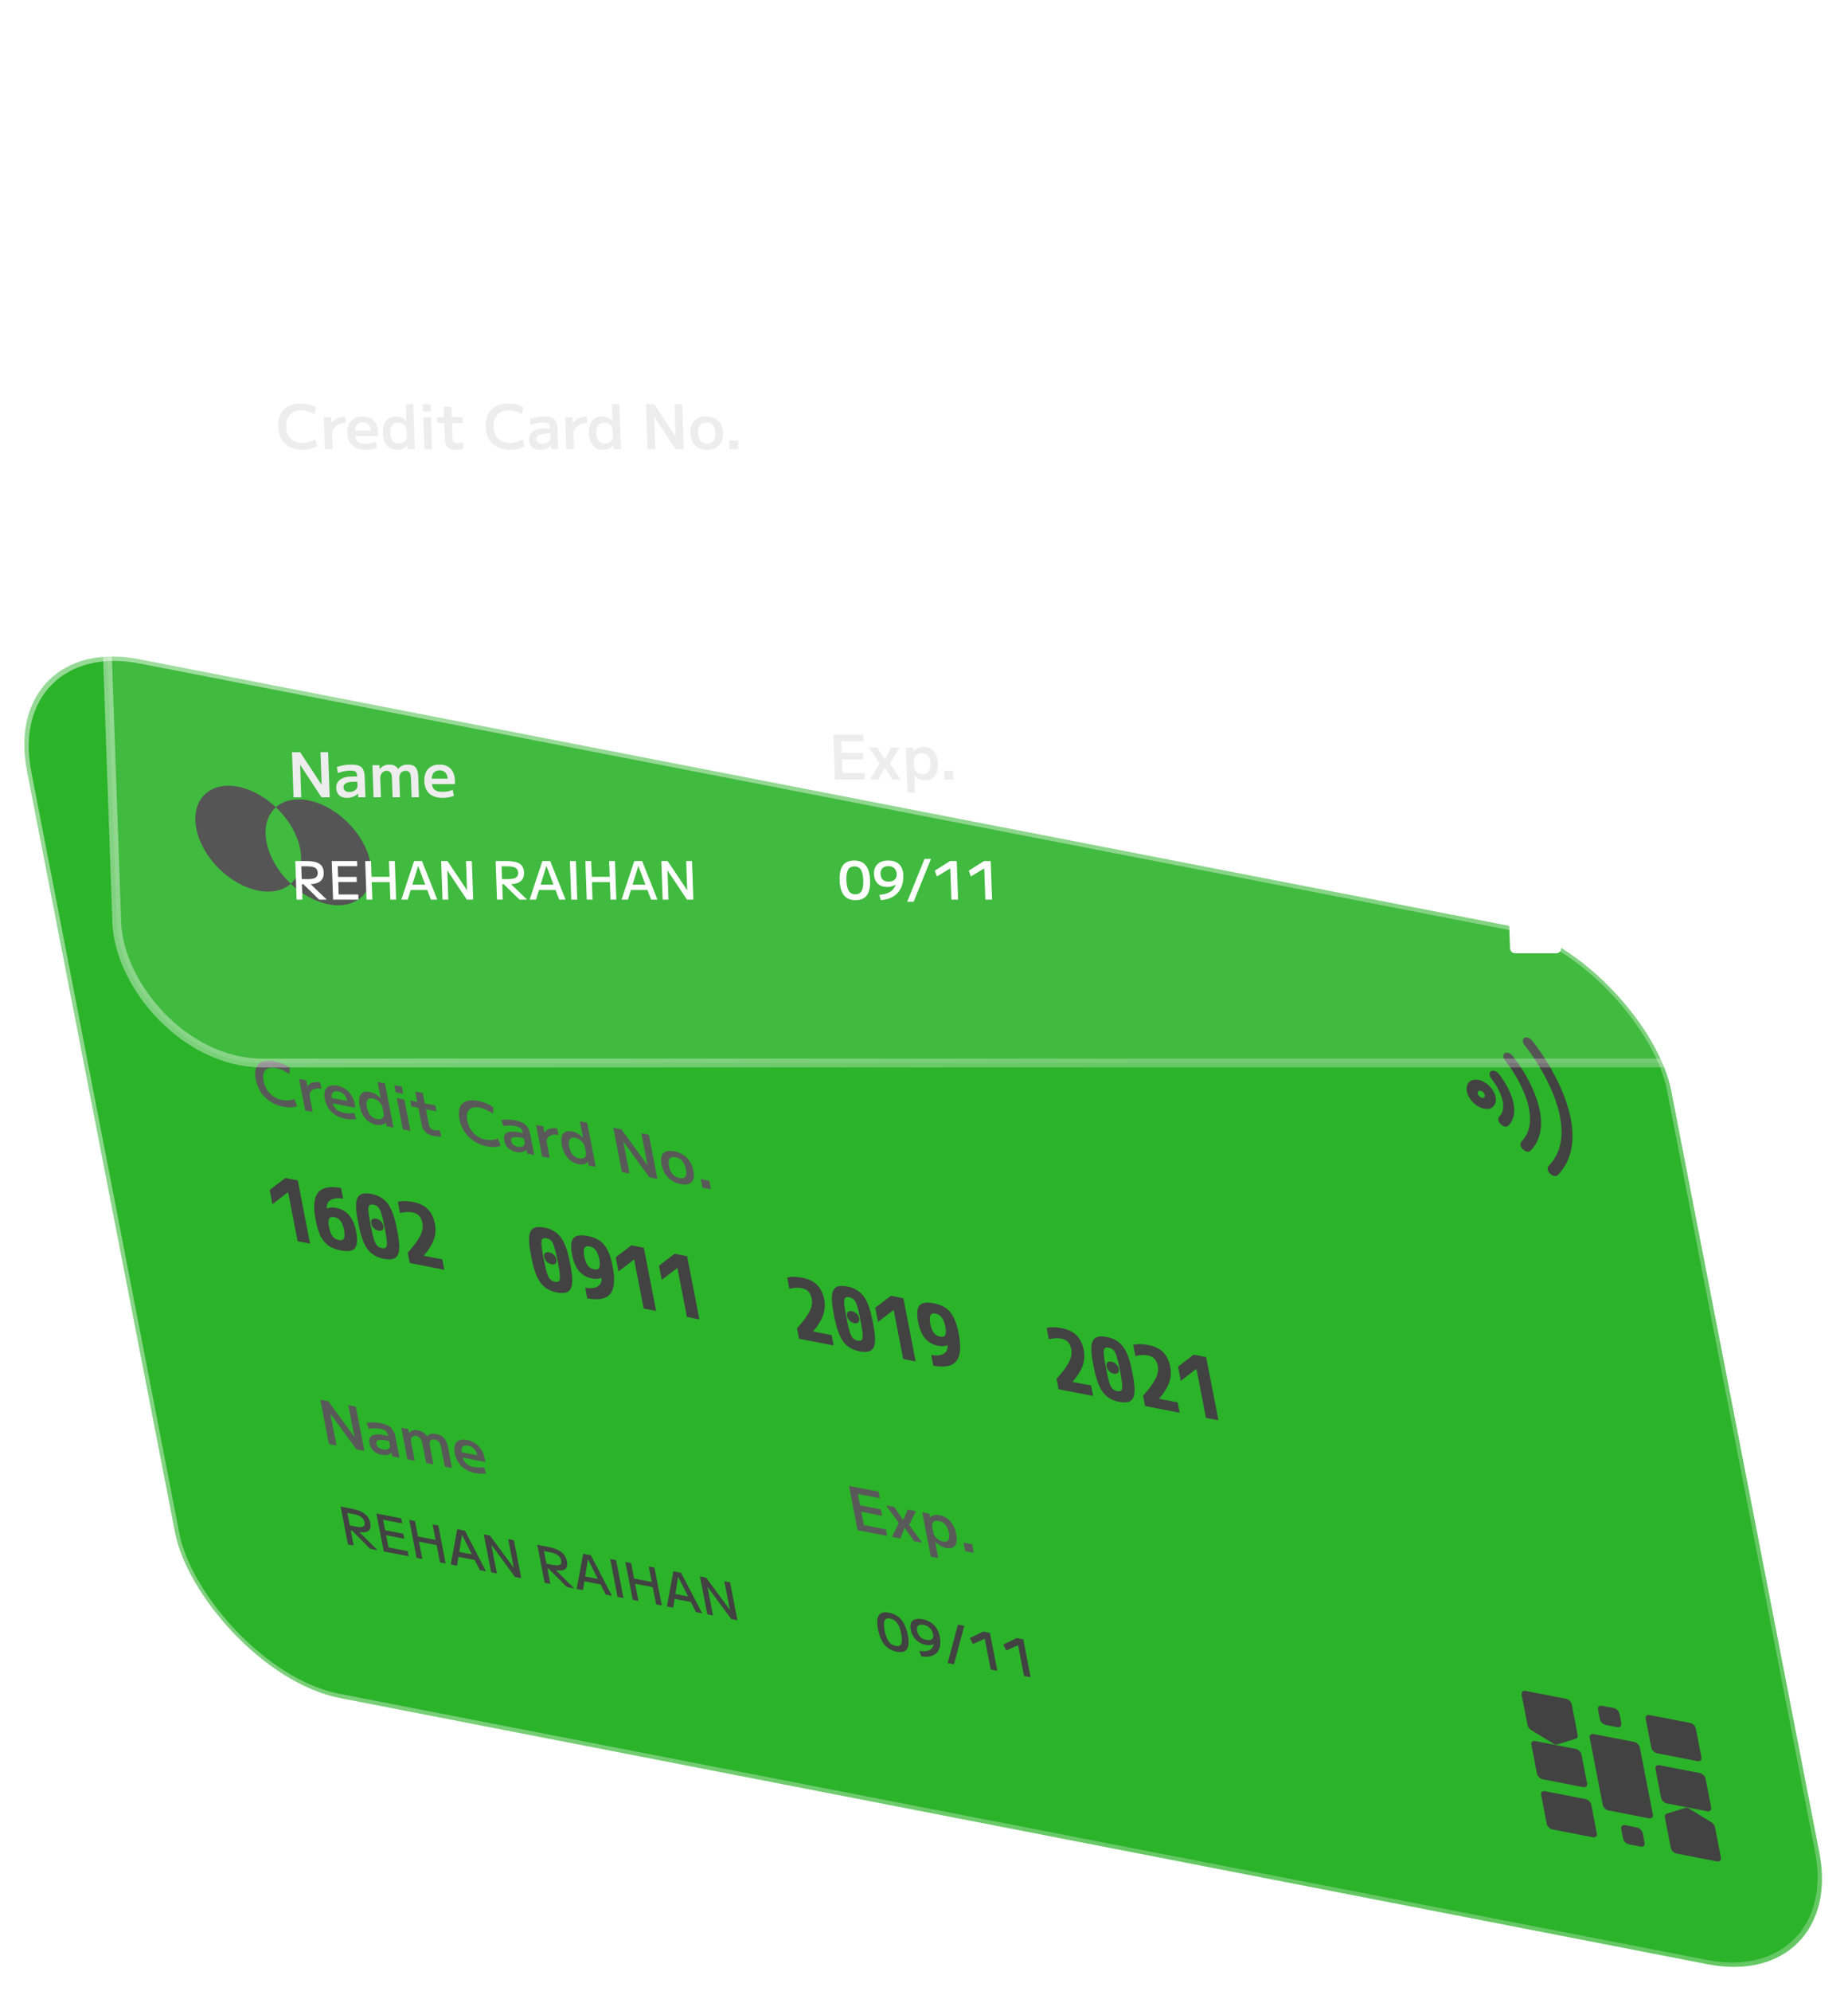 <svg width="455" height="490" viewBox="0 0 455 490" fill="none" xmlns="http://www.w3.org/2000/svg">
<rect width="412.27" height="260.381" rx="34.718" transform="matrix(0.982 0.191 0.191 0.982 7.62939e-06 155.562)" fill="#2BB32A" stroke="url(#paint0_linear_18_11)" stroke-opacity="0.5" stroke-width="2.17"/>
<path d="M80.984 355.339L78.868 344.455L80.851 344.84L87.246 353.601L87.275 353.606L85.757 345.794L87.606 346.153L89.721 357.037L87.738 356.652L81.359 347.894L81.329 347.888L82.848 355.701L80.984 355.339ZM93.896 357.992C93.121 357.841 92.469 357.514 91.94 357.009C91.42 356.497 91.089 355.878 90.948 355.152C90.772 354.248 90.99 353.621 91.601 353.271C92.212 352.921 93.168 352.873 94.471 353.126L95.559 353.337C95.486 352.959 95.38 352.662 95.242 352.443C95.112 352.217 94.925 352.042 94.681 351.918C94.447 351.796 94.126 351.696 93.718 351.616C93.221 351.52 92.714 351.469 92.197 351.464C91.689 351.461 91.221 351.514 90.793 351.622L90.273 350.129C90.743 350.039 91.276 349.999 91.871 350.009C92.466 350.02 93.071 350.085 93.688 350.205C94.473 350.357 95.108 350.571 95.591 350.847C96.085 351.125 96.475 351.507 96.761 351.993C97.047 352.479 97.261 353.089 97.404 353.825L98.355 358.715L96.61 358.376L96.421 357.479L96.392 357.473C96.183 357.729 95.845 357.907 95.376 358.007C94.906 358.098 94.413 358.093 93.896 357.992ZM94.274 356.688C94.641 356.76 94.967 356.761 95.25 356.692C95.531 356.612 95.739 356.476 95.873 356.282C96.008 356.088 96.047 355.847 95.991 355.559L95.808 354.619L94.988 354.46C94.133 354.294 93.51 354.283 93.117 354.426C92.732 354.562 92.584 354.858 92.672 355.315C92.738 355.653 92.91 355.945 93.187 356.19C93.464 356.435 93.826 356.601 94.274 356.688ZM100.317 359.097L98.81 351.344L100.51 351.674L100.717 352.589L100.747 352.595C100.959 352.311 101.242 352.118 101.595 352.014C101.946 351.901 102.38 351.894 102.897 351.995C103.403 352.093 103.849 352.271 104.234 352.527C104.626 352.776 104.93 353.083 105.145 353.45L105.175 353.456C105.401 353.146 105.692 352.944 106.047 352.851C106.402 352.757 106.843 352.762 107.369 352.864C108.204 353.026 108.854 353.368 109.319 353.889C109.782 354.399 110.105 355.127 110.288 356.071L111.291 361.23L109.517 360.885L108.601 356.174C108.487 355.587 108.309 355.141 108.068 354.836C107.827 354.531 107.498 354.338 107.081 354.257C106.584 354.16 106.223 354.248 105.998 354.52C105.774 354.792 105.715 355.201 105.821 355.748L106.714 360.34L104.925 359.992L103.983 355.147C103.884 354.64 103.705 354.237 103.446 353.938C103.185 353.629 102.861 353.437 102.474 353.361C102.175 353.303 101.917 353.33 101.7 353.441C101.492 353.553 101.34 353.729 101.243 353.969C101.156 354.21 101.146 354.505 101.214 354.852L102.107 359.445L100.317 359.097ZM117.018 362.487C115.646 362.22 114.525 361.667 113.654 360.829C112.783 359.99 112.222 358.924 111.971 357.632C111.728 356.38 111.875 355.461 112.411 354.877C112.958 354.295 113.823 354.118 115.006 354.348C116.149 354.571 117.099 355.08 117.857 355.878C118.614 356.676 119.114 357.696 119.355 358.938C119.382 359.077 119.407 359.231 119.43 359.398C119.453 359.565 119.467 359.687 119.473 359.765L113.121 358.53L112.863 357.203L117.814 358.165L117.623 358.516C117.465 357.7 117.189 357.068 116.796 356.619C116.41 356.161 115.904 355.872 115.278 355.75C114.612 355.62 114.146 355.731 113.879 356.08C113.62 356.422 113.569 356.996 113.726 357.801L113.827 358.323C113.974 359.078 114.282 359.678 114.751 360.124C115.218 360.559 115.854 360.854 116.659 361.011C117.077 361.092 117.517 361.139 117.978 361.153C118.438 361.156 118.838 361.124 119.179 361.056L119.681 362.531C119.332 362.606 118.923 362.642 118.453 362.636C117.983 362.631 117.505 362.581 117.018 362.487Z" fill="#595959"/>
<path d="M69.759 272.346C68.576 272.116 67.514 271.694 66.572 271.081C65.63 270.467 64.85 269.699 64.23 268.775C63.621 267.853 63.203 266.811 62.977 265.648C62.749 264.475 62.778 263.519 63.065 262.781C63.36 262.035 63.892 261.521 64.659 261.24C65.427 260.959 66.403 260.934 67.586 261.163C68.937 261.426 70.192 261.952 71.35 262.742L71.236 264.298C70.11 263.524 69.021 263.035 67.967 262.83C67.182 262.677 66.532 262.704 66.017 262.91C65.5 263.106 65.145 263.467 64.951 263.994C64.757 264.521 64.74 265.196 64.9 266.021C65.059 266.836 65.35 267.572 65.774 268.228C66.196 268.875 66.726 269.413 67.365 269.843C68.001 270.263 68.712 270.55 69.497 270.702C70.521 270.901 71.499 270.814 72.43 270.44L73.181 272.165C72.252 272.548 71.111 272.609 69.759 272.346ZM75.141 273.248L73.634 265.495L75.393 265.837L75.692 267.301L75.722 267.307C75.915 267.019 76.162 266.79 76.463 266.619C76.773 266.44 77.13 266.333 77.534 266.296C77.936 266.25 78.371 266.273 78.838 266.364L79.145 267.944C78.519 267.822 77.971 267.83 77.5 267.968C77.04 268.109 76.695 268.352 76.466 268.7C76.245 269.04 76.183 269.458 76.28 269.955L76.99 273.608L75.141 273.248ZM85.027 275.314C83.656 275.047 82.534 274.494 81.663 273.656C80.793 272.817 80.232 271.751 79.981 270.459C79.737 269.207 79.884 268.288 80.421 267.704C80.967 267.122 81.832 266.945 83.015 267.175C84.158 267.398 85.108 267.907 85.866 268.705C86.624 269.503 87.123 270.523 87.365 271.765C87.392 271.904 87.417 272.058 87.44 272.225C87.463 272.392 87.477 272.514 87.482 272.592L81.131 271.357L80.873 270.03L85.823 270.992L85.633 271.343C85.474 270.527 85.198 269.895 84.805 269.446C84.419 268.988 83.914 268.699 83.287 268.577C82.621 268.447 82.155 268.558 81.888 268.908C81.63 269.249 81.578 269.823 81.735 270.628L81.836 271.15C81.983 271.905 82.291 272.505 82.76 272.951C83.227 273.386 83.864 273.681 84.669 273.838C85.086 273.919 85.526 273.966 85.987 273.98C86.447 273.983 86.847 273.951 87.188 273.883L87.69 275.358C87.341 275.433 86.932 275.469 86.462 275.463C85.993 275.458 85.514 275.408 85.027 275.314ZM92.605 276.787C91.571 276.586 90.697 276.076 89.984 275.258C89.27 274.441 88.789 273.396 88.542 272.123C88.295 270.851 88.391 269.918 88.83 269.324C89.269 268.731 90.006 268.534 91.04 268.735C91.557 268.836 92.041 269.016 92.493 269.276C92.946 269.536 93.35 269.868 93.706 270.272L93.75 270.281L92.965 266.24L94.769 266.591L96.885 277.475L95.17 277.142L94.963 276.226L94.934 276.221C94.711 276.503 94.394 276.694 93.984 276.796C93.581 276.89 93.122 276.887 92.605 276.787ZM92.792 275.388C93.18 275.464 93.507 275.451 93.774 275.35C94.052 275.251 94.253 275.079 94.377 274.836C94.502 274.592 94.531 274.296 94.463 273.949L94.191 272.547C94.121 272.189 93.971 271.859 93.74 271.556C93.507 271.242 93.226 270.977 92.897 270.76C92.568 270.543 92.204 270.396 91.807 270.319C91.18 270.197 90.736 270.321 90.473 270.691C90.22 271.063 90.173 271.656 90.331 272.471C90.49 273.286 90.78 273.945 91.203 274.448C91.636 274.953 92.166 275.267 92.792 275.388ZM97.424 268.8L97.082 267.04L98.931 267.4L99.273 269.159L97.424 268.8ZM99.197 277.925L97.699 270.216L99.548 270.576L101.046 278.284L99.197 277.925ZM106.862 279.558C105.948 279.38 105.25 279.063 104.769 278.606C104.288 278.149 103.965 277.493 103.798 276.638L103.016 272.613L101.286 272.276L101.002 270.815L102.732 271.151L102.239 268.617L104.088 268.976L104.581 271.511L107.19 272.018L107.474 273.479L104.865 272.972L105.557 276.535C105.654 277.032 105.801 277.396 105.999 277.625C106.205 277.847 106.516 277.999 106.934 278.08C107.152 278.122 107.377 278.147 107.608 278.153C107.839 278.16 108.042 278.147 108.217 278.114L108.674 279.652C108.355 279.686 108.051 279.693 107.76 279.675C107.47 279.657 107.17 279.618 106.862 279.558ZM119.905 282.093C118.722 281.863 117.66 281.442 116.718 280.828C115.776 280.215 114.996 279.446 114.376 278.522C113.767 277.6 113.349 276.558 113.123 275.395C112.895 274.222 112.924 273.267 113.211 272.528C113.506 271.782 114.038 271.269 114.805 270.988C115.573 270.707 116.549 270.681 117.732 270.911C119.083 271.174 120.338 271.7 121.496 272.489L121.382 274.045C120.256 273.271 119.167 272.782 118.113 272.577C117.328 272.425 116.678 272.451 116.163 272.657C115.646 272.854 115.291 273.215 115.097 273.741C114.903 274.268 114.886 274.944 115.046 275.769C115.205 276.584 115.496 277.32 115.92 277.976C116.342 278.622 116.872 279.16 117.511 279.591C118.147 280.011 118.858 280.297 119.643 280.45C120.667 280.649 121.645 280.562 122.576 280.188L123.327 281.912C122.398 282.296 121.257 282.356 119.905 282.093ZM127.077 283.487C126.302 283.337 125.65 283.009 125.122 282.505C124.601 281.992 124.27 281.373 124.129 280.648C123.954 279.743 124.171 279.116 124.782 278.766C125.393 278.416 126.35 278.368 127.652 278.621L128.74 278.832C128.667 278.455 128.561 278.157 128.423 277.939C128.293 277.713 128.106 277.537 127.862 277.414C127.628 277.291 127.307 277.191 126.9 277.112C126.403 277.015 125.895 276.964 125.378 276.959C124.87 276.956 124.402 277.009 123.974 277.117L123.454 275.624C123.924 275.534 124.457 275.494 125.052 275.504C125.647 275.515 126.253 275.58 126.869 275.7C127.654 275.852 128.289 276.067 128.773 276.342C129.267 276.62 129.657 277.002 129.942 277.488C130.228 277.974 130.443 278.585 130.586 279.32L131.536 284.211L129.792 283.871L129.603 282.974L129.573 282.968C129.365 283.224 129.026 283.402 128.558 283.503C128.088 283.593 127.594 283.588 127.077 283.487ZM127.455 282.184C127.823 282.255 128.148 282.256 128.431 282.187C128.712 282.107 128.92 281.971 129.055 281.777C129.189 281.583 129.228 281.342 129.172 281.054L128.99 280.115L128.17 279.955C127.315 279.789 126.691 279.778 126.298 279.921C125.913 280.057 125.765 280.353 125.854 280.811C125.92 281.149 126.091 281.44 126.368 281.685C126.646 281.93 127.008 282.097 127.455 282.184ZM133.499 284.592L131.992 276.839L133.751 277.181L134.05 278.645L134.08 278.651C134.273 278.363 134.52 278.134 134.821 277.963C135.131 277.784 135.488 277.676 135.892 277.64C136.294 277.594 136.729 277.616 137.196 277.707L137.503 279.288C136.877 279.166 136.329 279.174 135.858 279.312C135.398 279.452 135.053 279.696 134.824 280.044C134.603 280.383 134.541 280.802 134.638 281.299L135.348 284.951L133.499 284.592ZM142.401 286.466C141.367 286.265 140.494 285.756 139.78 284.938C139.066 284.12 138.586 283.075 138.339 281.803C138.091 280.53 138.187 279.597 138.627 279.004C139.066 278.41 139.802 278.214 140.836 278.415C141.353 278.515 141.838 278.695 142.29 278.955C142.742 279.216 143.146 279.548 143.502 279.951L143.547 279.96L142.761 275.92L144.565 276.27L146.681 287.154L144.967 286.821L144.76 285.906L144.73 285.9C144.508 286.182 144.191 286.374 143.78 286.476C143.378 286.57 142.918 286.566 142.401 286.466ZM142.588 285.068C142.976 285.143 143.304 285.13 143.571 285.029C143.848 284.93 144.049 284.759 144.174 284.515C144.299 284.272 144.327 283.976 144.26 283.628L143.987 282.226C143.918 281.869 143.767 281.538 143.536 281.235C143.303 280.922 143.022 280.657 142.693 280.44C142.364 280.223 142.001 280.076 141.603 279.998C140.977 279.877 140.532 280.001 140.269 280.37C140.017 280.742 139.969 281.335 140.128 282.151C140.286 282.966 140.577 283.625 141 284.128C141.433 284.633 141.962 284.946 142.588 285.068ZM153.129 288.408L151.013 277.524L152.996 277.909L159.391 286.67L159.42 286.675L157.902 278.863L159.751 279.222L161.866 290.106L159.883 289.721L153.504 280.963L153.474 280.957L154.993 288.77L153.129 288.408ZM167.577 291.36C166.324 291.116 165.287 290.58 164.466 289.751C163.653 288.914 163.122 287.854 162.873 286.572C162.624 285.289 162.769 284.366 163.31 283.802C163.859 283.229 164.759 283.065 166.012 283.308C167.264 283.552 168.302 284.093 169.125 284.932C169.946 285.761 170.481 286.817 170.73 288.099C170.979 289.381 170.83 290.309 170.281 290.881C169.73 291.444 168.829 291.603 167.577 291.36ZM167.293 289.898C167.978 290.032 168.459 289.919 168.733 289.562C169.006 289.194 169.061 288.587 168.896 287.743C168.732 286.898 168.43 286.227 167.989 285.73C167.546 285.223 166.981 284.903 166.296 284.769C165.62 284.638 165.14 284.755 164.858 285.121C164.583 285.479 164.528 286.08 164.692 286.925C164.856 287.77 165.16 288.446 165.602 288.953C166.053 289.452 166.617 289.767 167.293 289.898ZM172.934 292.258L172.525 290.155L174.643 290.567L175.051 292.669L172.934 292.258Z" fill="#595959"/>
<path d="M211.15 376.541L209.034 365.657L216.31 367.071L216.623 368.682L211.211 367.63L211.756 370.433L216.87 371.427L217.177 373.007L212.063 372.013L212.701 375.293L218.113 376.345L218.426 377.956L211.15 376.541ZM219.621 378.188L221.321 374.76L218.143 370.441L220.171 370.835L222.374 374.046L222.403 374.052L223.481 371.478L225.509 371.872L223.826 375.247L227.046 379.631L225.018 379.237L222.777 375.975L222.747 375.969L221.663 378.585L219.621 378.188ZM231.364 372.867C232.397 373.068 233.271 373.577 233.985 374.395C234.698 375.213 235.179 376.258 235.426 377.53C235.674 378.802 235.578 379.735 235.138 380.329C234.699 380.923 233.962 381.119 232.929 380.918C232.422 380.82 231.937 380.639 231.475 380.377C231.021 380.107 230.617 379.775 230.263 379.381L230.233 379.375L231.018 383.416L229.184 383.06L227.069 372.175L228.813 372.514L229.005 373.427L229.035 373.433C229.265 373.143 229.582 372.951 229.984 372.857C230.387 372.763 230.847 372.766 231.364 372.867ZM231.176 374.265C230.799 374.192 230.471 374.204 230.194 374.304C229.917 374.403 229.716 374.574 229.591 374.818C229.474 375.053 229.45 375.35 229.52 375.708L229.792 377.109C229.86 377.457 230.005 377.787 230.228 378.098C230.461 378.411 230.747 378.677 231.087 378.896C231.426 379.115 231.784 379.261 232.162 379.334C232.798 379.458 233.242 379.334 233.495 378.962C233.748 378.591 233.796 377.997 233.637 377.182C233.479 376.367 233.188 375.708 232.765 375.205C232.342 374.702 231.812 374.389 231.176 374.265ZM237.638 381.69L237.229 379.588L239.346 379.999L239.755 382.102L237.638 381.69Z" fill="#595959"/>
<path d="M220.785 406.447C219.541 406.205 218.541 405.633 217.783 404.732C217.026 403.831 216.489 402.566 216.173 400.939C215.857 399.312 215.925 398.165 216.377 397.499C216.83 396.832 217.678 396.62 218.922 396.862C220.166 397.104 221.162 397.674 221.911 398.574C222.668 399.476 223.205 400.74 223.521 402.367C223.838 403.995 223.77 405.141 223.317 405.808C222.873 406.476 222.029 406.689 220.785 406.447ZM220.509 405.028C221.216 405.166 221.679 404.993 221.897 404.511C222.114 404.029 222.111 403.208 221.885 402.049C221.659 400.882 221.331 399.999 220.903 399.399C220.473 398.791 219.905 398.418 219.198 398.28C218.491 398.143 218.024 398.315 217.798 398.795C217.578 399.269 217.582 400.09 217.809 401.257C218.034 402.416 218.361 403.299 218.791 403.907C219.229 404.517 219.802 404.891 220.509 405.028ZM227.134 398.458C227.901 398.607 228.575 398.869 229.156 399.245C229.737 399.62 230.211 400.097 230.578 400.677C230.953 401.258 231.217 401.941 231.37 402.725C231.598 403.9 231.568 404.882 231.278 405.67C230.996 406.452 230.481 407.012 229.736 407.35C228.99 407.689 228.031 407.777 226.86 407.615L226.328 406.27C227.373 406.416 228.19 406.357 228.778 406.094C229.365 405.823 229.741 405.335 229.908 404.629L229.88 404.612C229.608 404.731 229.306 404.803 228.975 404.829C228.652 404.857 228.287 404.831 227.878 404.751C226.932 404.567 226.133 404.146 225.48 403.486C224.835 402.828 224.418 402.009 224.227 401.029C224.095 400.347 224.122 399.791 224.309 399.36C224.496 398.929 224.828 398.637 225.307 398.484C225.784 398.323 226.393 398.314 227.134 398.458ZM227.4 399.826C226.769 399.703 226.316 399.775 226.04 400.041C225.77 400.3 225.693 400.724 225.807 401.311C225.921 401.899 226.168 402.39 226.548 402.784C226.935 403.17 227.427 403.422 228.023 403.537C228.449 403.62 228.802 403.623 229.082 403.547C229.361 403.461 229.555 403.298 229.663 403.057C229.779 402.809 229.801 402.498 229.728 402.123C229.663 401.79 229.535 401.466 229.342 401.15C229.158 400.835 228.904 400.561 228.579 400.325C228.261 400.083 227.868 399.917 227.4 399.826ZM233.322 409.253L235.859 399.785L237.419 400.088L234.881 409.556L233.322 409.253ZM243.919 410.821L242.453 403.28L242.427 403.275L239.531 404.569L238.8 403.087L242.105 401.491L243.728 401.807L245.542 411.136L243.919 410.821ZM252.131 412.417L250.665 404.877L250.64 404.872L247.743 406.166L247.012 404.683L250.317 403.088L251.94 403.403L253.754 412.732L252.131 412.417Z" fill="#424242"/>
<path d="M85.673 380.061L83.859 370.731L86.671 371.278C88.043 371.544 89.087 371.961 89.803 372.526C90.528 373.093 90.985 373.858 91.172 374.821C91.356 375.767 91.186 376.414 90.664 376.764C90.15 377.115 89.271 377.169 88.027 376.928L85.65 376.465L85.412 375.239L87.584 375.661C88.454 375.83 89.056 375.832 89.394 375.668C89.737 375.497 89.856 375.139 89.75 374.594C89.644 374.049 89.372 373.619 88.934 373.304C88.502 372.982 87.852 372.737 86.983 372.568L85.514 372.283L87.079 380.334L85.673 380.061ZM91.13 381.121L86.07 376.031L87.846 376.376L92.957 381.477L91.13 381.121ZM94.484 381.773L92.671 372.444L98.805 373.636L99.048 374.889L94.32 373.97L94.822 376.551L99.294 377.421L99.533 378.648L95.06 377.778L95.646 380.794L100.375 381.713L100.618 382.966L94.484 381.773ZM108.322 384.463L106.509 375.134L107.914 375.407L109.728 384.736L108.322 384.463ZM102.571 383.345L100.758 374.016L102.164 374.289L103.977 383.619L102.571 383.345ZM102.449 379.239L102.201 377.961L107.952 379.079L108.2 380.357L102.449 379.239ZM110.986 384.981L112.572 376.312L114.477 376.683L119.677 386.67L118.13 386.37L113.764 377.7L113.739 377.695L112.533 385.282L110.986 384.981ZM112.295 382.985L112.047 381.707L117.223 382.713L117.471 383.991L112.295 382.985ZM120.93 386.914L119.116 377.585L120.65 377.883L126.464 385.776L126.489 385.781L125.123 378.752L126.529 379.025L128.342 388.355L126.808 388.057L120.995 380.163L120.969 380.158L122.336 387.187L120.93 386.914ZM134.096 389.473L132.283 380.144L135.095 380.69C136.466 380.957 137.51 381.373 138.227 381.939C138.952 382.506 139.408 383.271 139.595 384.234C139.779 385.179 139.61 385.827 139.088 386.176C138.574 386.527 137.695 386.582 136.451 386.34L134.074 385.878L133.836 384.651L136.008 385.074C136.877 385.242 137.48 385.245 137.817 385.081C138.161 384.91 138.28 384.552 138.174 384.007C138.068 383.461 137.796 383.031 137.358 382.717C136.926 382.395 136.276 382.15 135.407 381.981L133.937 381.695L135.502 389.746L134.096 389.473ZM139.553 390.534L134.494 385.443L136.27 385.788L141.381 390.889L139.553 390.534ZM141.987 391.007L143.573 382.339L145.478 382.709L150.678 392.696L149.131 392.396L144.765 383.726L144.74 383.721L143.534 391.308L141.987 391.007ZM143.296 389.011L143.048 387.733L148.224 388.739L148.472 390.017L143.296 389.011ZM152.046 392.962L150.232 383.633L151.689 383.916L153.503 393.245L152.046 392.962ZM161.538 394.807L159.725 385.478L161.131 385.751L162.944 395.081L161.538 394.807ZM155.787 393.689L153.974 384.36L155.38 384.633L157.193 393.963L155.787 393.689ZM155.665 389.583L155.417 388.305L161.168 389.423L161.416 390.701L155.665 389.583ZM164.202 395.325L165.788 386.657L167.693 387.027L172.893 397.014L171.346 396.714L166.98 388.044L166.955 388.039L165.749 395.626L164.202 395.325ZM165.511 393.329L165.263 392.051L170.439 393.057L170.687 394.335L165.511 393.329ZM174.146 397.258L172.332 387.929L173.866 388.227L179.68 396.12L179.705 396.125L178.339 389.096L179.745 389.369L181.558 398.699L180.025 398.401L174.211 390.507L174.185 390.502L175.552 397.531L174.146 397.258Z" fill="#424242"/>
<path fill-rule="evenodd" clip-rule="evenodd" d="M71.589 217.474C73.677 215.632 74.618 212.59 73.895 208.866C73.171 205.142 70.926 201.481 67.93 198.651C69.799 197.002 72.587 196.315 75.921 196.963C82.979 198.335 89.813 205.169 91.185 212.227C92.557 219.285 87.947 223.894 80.889 222.522C77.556 221.874 74.271 220.007 71.589 217.474ZM71.589 217.474C69.721 219.122 66.933 219.81 63.599 219.162C56.541 217.79 49.707 210.956 48.335 203.898C46.963 196.84 51.573 192.23 58.631 193.602C61.964 194.25 65.249 196.117 67.93 198.651C65.843 200.492 64.901 203.534 65.625 207.258C66.349 210.983 68.594 214.644 71.589 217.474Z" fill="#424242"/>
<path fill-rule="evenodd" clip-rule="evenodd" d="M375.315 255.397C375.828 255.087 376.685 255.386 377.227 256.066C380.115 259.684 383.876 265.628 385.843 271.817C387.823 278.049 388.001 284.61 383.531 289.168C383.118 289.59 382.278 289.432 381.656 288.815C381.034 288.199 380.865 287.357 381.279 286.935C385.177 282.96 385.062 277.269 383.277 271.652C381.479 265.992 378.002 260.491 375.367 257.19C374.824 256.51 374.801 255.708 375.315 255.397ZM370.506 259.148C371.019 258.837 371.875 259.135 372.418 259.814C374.455 262.361 377.101 266.533 378.487 270.888C379.886 275.286 380.016 279.949 376.83 283.182C376.415 283.603 375.576 283.444 374.954 282.827C374.333 282.209 374.165 281.368 374.58 280.947C377.192 278.296 377.124 274.504 375.922 270.724C374.705 266.9 372.344 263.172 370.561 260.942C370.018 260.263 369.993 259.46 370.506 259.148ZM367.108 263.602C367.618 263.287 368.474 263.581 369.02 264.259C370.13 265.637 371.561 267.878 372.313 270.233C373.08 272.633 373.155 275.227 371.368 277.015C370.95 277.432 370.11 277.269 369.49 276.65C368.871 276.03 368.708 275.19 369.125 274.772C370.333 273.564 370.316 271.846 369.749 270.072C369.168 268.254 368.027 266.46 367.172 265.398C366.626 264.721 366.598 263.916 367.108 263.602ZM364.53 268.394C364.041 268.299 363.722 268.618 363.817 269.107C363.912 269.596 364.386 270.069 364.874 270.164C365.363 270.259 365.683 269.94 365.588 269.451C365.493 268.962 365.019 268.489 364.53 268.394ZM361.162 268.591C360.782 266.636 362.059 265.358 364.014 265.739C365.97 266.119 367.863 268.012 368.243 269.968C368.623 271.923 367.346 273.2 365.391 272.82C363.435 272.44 361.542 270.546 361.162 268.591Z" fill="#424242"/>
<path d="M73.279 305.437L70.939 293.403L70.897 293.395L67.08 296.321L66.401 292.828L70.256 289.888L73.323 290.485L76.346 306.033L73.279 305.437ZM83.885 307.704C82.692 307.472 81.694 307.08 80.889 306.527C80.099 305.977 79.45 305.202 78.941 304.201C78.447 303.204 78.047 301.924 77.744 300.362C77.316 298.161 77.251 296.42 77.548 295.138C77.843 293.843 78.52 292.97 79.581 292.521C80.641 292.071 82.106 292.014 83.975 292.35L84.488 294.991C83.636 294.826 82.897 294.819 82.27 294.97C81.641 295.107 81.168 295.377 80.85 295.78C80.532 296.183 80.408 296.705 80.478 297.348L80.563 297.364C80.919 297.228 81.267 297.152 81.605 297.136C81.944 297.12 82.319 297.152 82.731 297.232C84.094 297.497 85.176 298.11 85.978 299.072C86.791 300.023 87.368 301.372 87.707 303.118C88.091 305.092 87.984 306.437 87.385 307.155C86.798 307.86 85.631 308.043 83.885 307.704ZM83.409 305.152C84.048 305.276 84.473 305.14 84.683 304.744C84.89 304.333 84.899 303.645 84.712 302.679C84.524 301.714 84.237 300.975 83.85 300.462C83.461 299.936 82.947 299.61 82.308 299.486C81.669 299.362 81.246 299.505 81.039 299.916C80.829 300.312 80.818 300.993 81.005 301.959C81.193 302.925 81.482 303.671 81.871 304.197C82.257 304.71 82.77 305.028 83.409 305.152ZM93.185 302.83C92.731 302.742 92.342 302.537 92.02 302.214C91.698 301.892 91.494 301.511 91.408 301.071C91.32 300.616 91.386 300.288 91.606 300.084C91.823 299.867 92.159 299.803 92.614 299.891C93.068 299.979 93.456 300.184 93.778 300.507C94.098 300.815 94.302 301.196 94.39 301.65C94.476 302.091 94.41 302.419 94.192 302.637C93.975 302.854 93.639 302.919 93.185 302.83ZM94.535 309.774C93.356 309.545 92.373 309.128 91.586 308.525C90.797 307.907 90.141 307.028 89.619 305.888C89.097 304.748 88.662 303.283 88.314 301.494L88.065 300.216C87.715 298.413 87.592 297.009 87.698 296.005C87.8 294.986 88.154 294.31 88.759 293.977C89.361 293.629 90.251 293.57 91.429 293.799C92.594 294.025 93.571 294.448 94.361 295.066C95.162 295.672 95.823 296.546 96.345 297.685C96.865 298.811 97.3 300.276 97.65 302.079L97.899 303.357C98.246 305.146 98.369 306.55 98.266 307.569C98.164 308.587 97.804 309.269 97.188 309.613C96.584 309.947 95.699 310 94.535 309.774ZM94.021 307.133C94.504 307.227 94.841 307.169 95.033 306.961C95.225 306.752 95.296 306.308 95.246 305.629C95.207 304.938 95.055 303.911 94.79 302.548L94.624 301.696C94.359 300.333 94.11 299.294 93.875 298.578C93.652 297.852 93.395 297.337 93.104 297.035C92.813 296.732 92.426 296.534 91.943 296.44C91.474 296.349 91.137 296.407 90.931 296.613C90.739 296.821 90.663 297.271 90.701 297.962C90.751 298.641 90.909 299.662 91.174 301.025L91.34 301.877C91.605 303.24 91.849 304.285 92.072 305.012C92.306 305.727 92.569 306.236 92.86 306.538C93.166 306.844 93.553 307.042 94.021 307.133ZM100.386 308.247C101.15 307.398 101.788 306.634 102.298 305.954C102.805 305.26 103.201 304.627 103.486 304.054C103.768 303.466 103.949 302.921 104.028 302.417C104.108 301.913 104.101 301.42 104.007 300.937C103.861 300.185 103.59 299.599 103.194 299.181C102.799 298.762 102.253 298.485 101.557 298.35C100.649 298.174 99.627 298.228 98.494 298.513L97.956 295.744C98.93 295.483 100.184 295.501 101.717 295.799C103.265 296.1 104.473 296.69 105.34 297.569C106.205 298.434 106.79 299.647 107.093 301.209C107.22 301.863 107.258 302.512 107.206 303.158C107.165 303.792 107.029 304.428 106.798 305.066C106.567 305.705 106.247 306.346 105.84 306.991C105.447 307.639 104.951 308.287 104.353 308.936L104.369 309.021L108.906 309.903L109.403 312.459L100.883 310.803L100.386 308.247ZM135.784 311.111C135.33 311.022 134.942 310.817 134.619 310.495C134.297 310.173 134.093 309.791 134.008 309.351C133.919 308.897 133.985 308.568 134.205 308.365C134.423 308.148 134.759 308.083 135.213 308.171C135.667 308.26 136.056 308.465 136.378 308.787C136.697 309.095 136.901 309.476 136.99 309.931C137.075 310.371 137.009 310.7 136.792 310.917C136.575 311.135 136.239 311.199 135.784 311.111ZM137.134 318.054C135.956 317.825 134.973 317.409 134.186 316.805C133.396 316.187 132.74 315.308 132.218 314.168C131.696 313.028 131.261 311.564 130.913 309.775L130.665 308.497C130.314 306.693 130.192 305.289 130.297 304.285C130.4 303.267 130.753 302.591 131.358 302.257C131.96 301.91 132.85 301.851 134.029 302.08C135.193 302.306 136.17 302.728 136.96 303.346C137.761 303.953 138.423 304.826 138.945 305.966C139.464 307.092 139.899 308.556 140.25 310.36L140.498 311.638C140.846 313.427 140.969 314.831 140.866 315.849C140.763 316.868 140.404 317.549 139.788 317.894C139.183 318.227 138.299 318.281 137.134 318.054ZM136.621 315.413C137.104 315.507 137.441 315.45 137.633 315.241C137.824 315.032 137.895 314.588 137.845 313.909C137.806 313.219 137.655 312.192 137.39 310.828L137.224 309.976C136.959 308.613 136.709 307.574 136.475 306.859C136.251 306.132 135.994 305.618 135.703 305.315C135.412 305.013 135.025 304.815 134.542 304.721C134.074 304.63 133.736 304.687 133.531 304.893C133.339 305.102 133.262 305.551 133.301 306.242C133.351 306.921 133.508 307.943 133.773 309.306L133.939 310.158C134.204 311.521 134.448 312.566 134.671 313.292C134.906 314.007 135.169 314.516 135.46 314.819C135.765 315.124 136.152 315.322 136.621 315.413ZM144.679 304.15C145.886 304.384 146.884 304.777 147.674 305.326C148.464 305.876 149.107 306.65 149.601 307.648C150.11 308.649 150.516 309.93 150.82 311.492C151.245 313.679 151.31 315.42 151.015 316.715C150.721 318.011 150.043 318.883 148.983 319.333C147.937 319.785 146.472 319.842 144.589 319.504L144.076 316.862C144.942 317.031 145.682 317.045 146.297 316.905C146.924 316.753 147.396 316.476 147.714 316.073C148.029 315.657 148.153 315.134 148.086 314.506L148 314.49C147.644 314.625 147.297 314.701 146.958 314.717C146.62 314.734 146.245 314.702 145.833 314.622C144.47 314.357 143.382 313.749 142.568 312.798C141.767 311.836 141.196 310.482 140.856 308.735C140.473 306.762 140.574 305.422 141.161 304.716C141.76 303.999 142.932 303.81 144.679 304.15ZM145.154 306.702C144.515 306.577 144.092 306.721 143.885 307.131C143.675 307.528 143.664 308.209 143.852 309.174C144.04 310.14 144.328 310.886 144.717 311.413C145.104 311.925 145.617 312.243 146.256 312.367C146.895 312.492 147.319 312.355 147.529 311.959C147.736 311.548 147.746 310.86 147.558 309.895C147.37 308.929 147.083 308.19 146.697 307.678C146.307 307.151 145.793 306.826 145.154 306.702ZM158.478 321.998L156.138 309.964L156.096 309.956L152.279 312.882L151.6 309.389L155.455 306.449L158.522 307.046L161.545 322.594L158.478 321.998ZM169.128 324.068L166.788 312.034L166.746 312.026L162.929 314.952L162.25 311.459L166.105 308.52L169.172 309.116L172.195 324.665L169.128 324.068ZM196.235 326.878C196.999 326.029 197.636 325.265 198.146 324.585C198.654 323.892 199.05 323.258 199.335 322.685C199.617 322.098 199.798 321.552 199.877 321.048C199.957 320.545 199.95 320.051 199.856 319.569C199.71 318.816 199.439 318.23 199.043 317.812C198.648 317.393 198.102 317.117 197.406 316.981C196.497 316.805 195.476 316.859 194.343 317.144L193.805 314.375C194.779 314.114 196.033 314.132 197.566 314.43C199.114 314.731 200.322 315.321 201.189 316.2C202.054 317.065 202.639 318.278 202.942 319.84C203.069 320.494 203.107 321.143 203.055 321.789C203.014 322.423 202.878 323.059 202.647 323.698C202.416 324.336 202.096 324.977 201.689 325.622C201.295 326.27 200.8 326.918 200.202 327.567L200.218 327.652L204.755 328.534L205.252 331.09L196.732 329.434L196.235 326.878ZM210.334 325.602C209.879 325.513 209.491 325.308 209.169 324.986C208.846 324.664 208.642 324.282 208.557 323.842C208.469 323.388 208.534 323.059 208.755 322.856C208.972 322.638 209.308 322.574 209.762 322.662C210.217 322.751 210.605 322.956 210.927 323.278C211.247 323.586 211.451 323.967 211.539 324.422C211.624 324.862 211.559 325.191 211.341 325.408C211.124 325.625 210.788 325.69 210.334 325.602ZM211.683 332.545C210.505 332.316 209.522 331.9 208.735 331.296C207.945 330.678 207.29 329.799 206.767 328.659C206.245 327.519 205.81 326.055 205.462 324.265L205.214 322.987C204.863 321.184 204.741 319.78 204.846 318.776C204.949 317.757 205.303 317.082 205.907 316.748C206.509 316.401 207.399 316.341 208.578 316.571C209.742 316.797 210.719 317.219 211.509 317.837C212.31 318.444 212.972 319.317 213.494 320.457C214.013 321.583 214.448 323.047 214.799 324.851L215.047 326.128C215.395 327.918 215.518 329.321 215.415 330.34C215.312 331.358 214.953 332.04 214.337 332.385C213.732 332.718 212.848 332.772 211.683 332.545ZM211.17 329.904C211.653 329.998 211.99 329.941 212.182 329.732C212.373 329.523 212.444 329.079 212.394 328.4C212.356 327.709 212.204 326.682 211.939 325.319L211.773 324.467C211.508 323.104 211.258 322.065 211.024 321.35C210.8 320.623 210.543 320.109 210.252 319.806C209.961 319.504 209.574 319.306 209.091 319.212C208.623 319.121 208.286 319.178 208.08 319.384C207.888 319.593 207.811 320.042 207.85 320.733C207.9 321.412 208.058 322.433 208.323 323.797L208.488 324.649C208.753 326.012 208.997 327.057 209.22 327.783C209.455 328.498 209.718 329.007 210.009 329.31C210.314 329.615 210.701 329.813 211.17 329.904ZM222.377 334.419L220.038 322.385L219.995 322.376L216.178 325.303L215.499 321.81L219.355 318.87L222.422 319.466L225.444 335.015L222.377 334.419ZM229.878 320.711C231.085 320.945 232.083 321.338 232.873 321.887C233.663 322.437 234.306 323.211 234.8 324.209C235.309 325.21 235.715 326.491 236.019 328.053C236.444 330.24 236.509 331.981 236.214 333.276C235.92 334.572 235.242 335.444 234.182 335.894C233.136 336.346 231.671 336.403 229.788 336.065L229.275 333.423C230.141 333.592 230.881 333.606 231.496 333.466C232.123 333.314 232.595 333.037 232.913 332.634C233.228 332.218 233.352 331.695 233.285 331.067L233.199 331.051C232.843 331.186 232.496 331.262 232.157 331.278C231.819 331.295 231.444 331.263 231.032 331.183C229.669 330.918 228.581 330.31 227.767 329.359C226.966 328.397 226.395 327.043 226.055 325.296C225.672 323.323 225.773 321.983 226.36 321.277C226.959 320.56 228.131 320.371 229.878 320.711ZM230.353 323.263C229.714 323.138 229.291 323.282 229.084 323.692C228.874 324.089 228.863 324.77 229.051 325.735C229.239 326.701 229.527 327.447 229.916 327.974C230.303 328.486 230.816 328.804 231.455 328.928C232.094 329.053 232.518 328.916 232.728 328.52C232.935 328.109 232.945 327.421 232.757 326.456C232.569 325.49 232.282 324.751 231.896 324.239C231.506 323.712 230.992 323.387 230.353 323.263ZM260.134 339.299C260.899 338.45 261.536 337.686 262.046 337.006C262.553 336.312 262.949 335.679 263.234 335.106C263.516 334.518 263.697 333.973 263.777 333.469C263.856 332.965 263.849 332.472 263.755 331.989C263.609 331.237 263.338 330.651 262.943 330.233C262.547 329.814 262.001 329.537 261.305 329.402C260.397 329.225 259.376 329.28 258.242 329.565L257.704 326.796C258.678 326.534 259.932 326.553 261.465 326.851C263.013 327.152 264.221 327.742 265.089 328.621C265.954 329.486 266.538 330.699 266.841 332.261C266.968 332.914 267.006 333.564 266.954 334.21C266.913 334.844 266.777 335.48 266.546 336.118C266.315 336.757 265.995 337.398 265.588 338.043C265.195 338.691 264.699 339.339 264.101 339.988L264.118 340.073L268.654 340.955L269.151 343.511L260.631 341.855L260.134 339.299ZM274.233 338.022C273.778 337.934 273.39 337.729 273.068 337.407C272.746 337.084 272.542 336.703 272.456 336.263C272.368 335.808 272.434 335.48 272.654 335.277C272.871 335.059 273.207 334.995 273.661 335.083C274.116 335.171 274.504 335.377 274.826 335.699C275.146 336.007 275.35 336.388 275.438 336.843C275.524 337.283 275.458 337.611 275.24 337.829C275.023 338.046 274.687 338.111 274.233 338.022ZM275.583 344.966C274.404 344.737 273.421 344.321 272.634 343.717C271.845 343.099 271.189 342.22 270.667 341.08C270.144 339.94 269.709 338.475 269.362 336.686L269.113 335.408C268.763 333.605 268.64 332.201 268.746 331.197C268.848 330.178 269.202 329.502 269.807 329.169C270.408 328.821 271.299 328.762 272.477 328.991C273.642 329.218 274.619 329.64 275.408 330.258C276.209 330.864 276.871 331.738 277.393 332.878C277.913 334.003 278.348 335.468 278.698 337.271L278.947 338.549C279.294 340.338 279.417 341.742 279.314 342.761C279.212 343.779 278.852 344.461 278.236 344.806C277.631 345.139 276.747 345.192 275.583 344.966ZM275.069 342.325C275.552 342.419 275.889 342.361 276.081 342.153C276.273 341.944 276.343 341.5 276.293 340.821C276.255 340.13 276.103 339.103 275.838 337.74L275.672 336.888C275.407 335.525 275.158 334.486 274.923 333.771C274.7 333.044 274.443 332.53 274.152 332.227C273.86 331.924 273.474 331.726 272.991 331.632C272.522 331.541 272.185 331.599 271.979 331.805C271.787 332.013 271.711 332.463 271.749 333.154C271.799 333.833 271.957 334.854 272.222 336.217L272.387 337.069C272.652 338.433 272.897 339.477 273.12 340.204C273.354 340.919 273.617 341.428 273.908 341.73C274.214 342.036 274.601 342.234 275.069 342.325ZM281.434 343.439C282.198 342.59 282.835 341.826 283.345 341.146C283.853 340.453 284.249 339.819 284.534 339.246C284.816 338.659 284.997 338.113 285.076 337.609C285.156 337.106 285.149 336.612 285.055 336.13C284.909 335.377 284.638 334.791 284.242 334.373C283.847 333.954 283.301 333.678 282.605 333.542C281.696 333.366 280.675 333.42 279.542 333.705L279.004 330.936C279.978 330.675 281.232 330.693 282.765 330.991C284.313 331.292 285.521 331.882 286.388 332.761C287.253 333.626 287.838 334.839 288.141 336.401C288.268 337.055 288.306 337.704 288.254 338.35C288.213 338.984 288.077 339.62 287.846 340.259C287.615 340.897 287.295 341.538 286.888 342.183C286.494 342.831 285.999 343.479 285.401 344.128L285.417 344.213L289.954 345.095L290.451 347.651L281.931 345.995L281.434 343.439ZM296.926 348.91L294.587 336.876L294.544 336.867L290.727 339.794L290.048 336.301L293.904 333.361L296.971 333.957L299.993 349.506L296.926 348.91Z" fill="#424242"/>
<path d="M374.648 417.046C374.522 416.397 374.946 415.973 375.595 416.099L385.584 418.041C386.233 418.167 386.861 418.795 386.987 419.444L388.442 426.928C388.53 427.382 388.35 427.744 387.979 427.859L383.446 429.267C383.156 429.357 382.785 429.285 382.436 429.07L376.979 425.721C376.532 425.447 376.191 424.983 376.103 424.53L374.648 417.046Z" fill="#424242"/>
<path d="M393.451 420.701C393.325 420.052 393.749 419.628 394.398 419.754L397.335 420.325C397.984 420.451 398.613 421.08 398.739 421.729L399.196 424.079C399.322 424.728 398.898 425.152 398.249 425.026L395.311 424.455C394.662 424.328 394.034 423.7 393.908 423.051L393.451 420.701Z" fill="#424242"/>
<path d="M405.202 422.985C405.076 422.336 405.5 421.912 406.149 422.038L416.138 423.98C416.787 424.106 417.415 424.734 417.542 425.383L418.912 432.434C419.038 433.083 418.614 433.507 417.965 433.381L407.977 431.439C407.328 431.313 406.699 430.685 406.573 430.036L405.202 422.985Z" fill="#424242"/>
<path d="M377.047 429.385C376.921 428.736 377.344 428.312 377.993 428.438L387.982 430.38C388.631 430.506 389.26 431.134 389.386 431.783L390.756 438.834C390.883 439.483 390.459 439.907 389.81 439.781L379.821 437.839C379.172 437.713 378.543 437.085 378.417 436.436L377.047 429.385Z" fill="#424242"/>
<path d="M391.41 427.654C391.284 427.005 391.708 426.581 392.357 426.707L402.346 428.649C402.995 428.775 403.623 429.403 403.749 430.052L406.947 446.505C407.073 447.154 406.65 447.577 406.001 447.451L396.012 445.51C395.363 445.383 394.734 444.755 394.608 444.106L391.41 427.654Z" fill="#424242"/>
<path d="M407.601 435.324C407.475 434.675 407.899 434.251 408.548 434.377L418.536 436.319C419.185 436.445 419.814 437.074 419.94 437.723L421.311 444.773C421.437 445.423 421.013 445.846 420.364 445.72L410.375 443.779C409.726 443.652 409.098 443.024 408.971 442.375L407.601 435.324Z" fill="#424242"/>
<path d="M379.445 441.724C379.319 441.075 379.743 440.651 380.392 440.777L390.381 442.719C391.03 442.845 391.658 443.474 391.784 444.123L393.155 451.174C393.281 451.823 392.857 452.246 392.208 452.12L382.219 450.179C381.57 450.052 380.942 449.424 380.816 448.775L379.445 441.724Z" fill="#424242"/>
<path d="M399.161 450.08C399.035 449.431 399.459 449.007 400.108 449.133L403.046 449.704C403.695 449.83 404.324 450.458 404.45 451.107L404.907 453.458C405.033 454.107 404.609 454.531 403.96 454.405L401.022 453.833C400.373 453.707 399.745 453.079 399.618 452.43L399.161 450.08Z" fill="#424242"/>
<path d="M409.915 447.23C409.827 446.777 410.007 446.415 410.379 446.299L414.911 444.892C415.201 444.802 415.572 444.874 415.921 445.088L421.378 448.437C421.825 448.712 422.166 449.175 422.254 449.629L423.709 457.113C423.835 457.762 423.411 458.186 422.762 458.059L412.774 456.118C412.125 455.992 411.496 455.363 411.37 454.714L409.915 447.23Z" fill="#424242"/>
<g filter="url(#filter0_b_18_11)">
<rect width="412.27" height="260.381" rx="34.718" transform="matrix(1 0 0.035 0.999 20.848 1.468)" fill="white" fill-opacity="0.1"/>
<rect width="412.27" height="260.381" rx="34.718" transform="matrix(1 0 0.035 0.999 20.848 1.468)" stroke="url(#paint1_linear_18_11)" stroke-opacity="0.5" stroke-width="2.17"/>
</g>
<path d="M72.275 196.191L71.888 185.11H73.908L79.153 193.064H79.183L78.905 185.11H80.789L81.175 196.191H79.155L73.926 188.237H73.896L74.174 196.191H72.275ZM85.404 196.343C84.614 196.343 83.984 196.131 83.514 195.706C83.053 195.271 82.81 194.684 82.784 193.945C82.752 193.024 83.086 192.316 83.788 191.82C84.49 191.324 85.504 191.076 86.83 191.076H87.939C87.925 190.691 87.865 190.398 87.756 190.195C87.658 189.983 87.491 189.836 87.255 189.755C87.029 189.674 86.709 189.634 86.294 189.634C85.787 189.634 85.263 189.684 84.719 189.786C84.186 189.887 83.685 190.039 83.216 190.241L82.922 188.769C83.432 188.576 83.999 188.425 84.622 188.313C85.246 188.202 85.872 188.146 86.5 188.146C87.3 188.146 87.931 188.242 88.394 188.435C88.866 188.627 89.212 188.951 89.43 189.406C89.648 189.862 89.771 190.464 89.797 191.213L89.971 196.191H88.194L88.147 195.281H88.116C87.854 195.594 87.468 195.852 86.959 196.055C86.449 196.247 85.931 196.343 85.404 196.343ZM86.022 194.886C86.396 194.886 86.738 194.82 87.047 194.689C87.356 194.547 87.598 194.36 87.772 194.127C87.946 193.894 88.028 193.631 88.018 193.338L87.984 192.381H87.149C86.278 192.381 85.624 192.498 85.187 192.73C84.759 192.953 84.553 193.297 84.57 193.763C84.582 194.107 84.713 194.38 84.963 194.582C85.213 194.785 85.566 194.886 86.022 194.886ZM91.97 196.191L91.695 188.298H93.426L93.489 189.224H93.519C93.791 188.88 94.121 188.617 94.509 188.435C94.897 188.242 95.355 188.146 95.881 188.146C96.398 188.146 96.837 188.242 97.198 188.435C97.569 188.617 97.836 188.88 98 189.224H98.03C98.321 188.85 98.661 188.576 99.05 188.404C99.439 188.232 99.901 188.146 100.438 188.146C101.289 188.146 101.914 188.374 102.315 188.829C102.715 189.275 102.932 189.978 102.966 190.939L103.149 196.191H101.342L101.174 191.395C101.153 190.798 101.042 190.362 100.84 190.089C100.638 189.816 100.324 189.679 99.899 189.679C99.393 189.679 98.999 189.846 98.717 190.18C98.435 190.514 98.303 190.96 98.323 191.516L98.486 196.191H96.663L96.491 191.258C96.473 190.742 96.353 190.352 96.131 190.089C95.909 189.816 95.601 189.679 95.206 189.679C94.902 189.679 94.626 189.76 94.379 189.922C94.141 190.084 93.952 190.302 93.809 190.575C93.677 190.848 93.617 191.162 93.629 191.516L93.793 196.191H91.97ZM108.959 196.343C107.562 196.343 106.476 195.989 105.702 195.281C104.928 194.572 104.518 193.56 104.472 192.245C104.427 190.97 104.737 189.968 105.4 189.239C106.073 188.511 107.012 188.146 108.217 188.146C109.382 188.146 110.295 188.49 110.957 189.178C111.619 189.867 111.972 190.843 112.016 192.108C112.021 192.25 112.021 192.407 112.017 192.579C112.013 192.751 112.007 192.877 112 192.958H105.53L105.483 191.607H110.525L110.266 192.017C110.237 191.187 110.054 190.575 109.716 190.18C109.388 189.776 108.905 189.573 108.267 189.573C107.589 189.573 107.08 189.786 106.74 190.211C106.41 190.626 106.26 191.243 106.288 192.063L106.307 192.594C106.334 193.363 106.556 193.935 106.974 194.309C107.392 194.673 108.011 194.856 108.831 194.856C109.256 194.856 109.711 194.815 110.194 194.734C110.677 194.643 111.103 194.527 111.473 194.385L111.752 195.842C111.372 195.994 110.936 196.116 110.443 196.207C109.95 196.298 109.455 196.343 108.959 196.343Z" fill="#EDEDED"/>
<path d="M74.484 110.686C73.279 110.686 72.233 110.458 71.347 110.003C70.46 109.548 69.769 108.895 69.273 108.045C68.788 107.195 68.525 106.178 68.483 104.994C68.442 103.8 68.634 102.782 69.06 101.943C69.496 101.092 70.142 100.44 70.997 99.984C71.852 99.529 72.882 99.301 74.087 99.301C75.464 99.301 76.694 99.6 77.778 100.197L77.396 101.867C76.343 101.28 75.279 100.986 74.206 100.986C73.406 100.986 72.718 101.148 72.142 101.472C71.566 101.786 71.131 102.241 70.838 102.838C70.545 103.435 70.413 104.154 70.442 104.994C70.472 105.823 70.654 106.542 70.989 107.149C71.323 107.746 71.79 108.207 72.389 108.53C72.987 108.844 73.686 109.001 74.486 109.001C75.529 109.001 76.572 108.708 77.615 108.121L78.113 109.79C77.071 110.387 75.861 110.686 74.484 110.686ZM79.991 110.534L79.715 102.641H81.507L81.575 104.128H81.605C81.856 103.784 82.155 103.491 82.501 103.248C82.856 102.995 83.25 102.808 83.681 102.686C84.112 102.555 84.565 102.489 85.041 102.489L85.097 104.098C84.459 104.098 83.881 104.219 83.363 104.462C82.855 104.705 82.452 105.034 82.152 105.449C81.863 105.854 81.727 106.309 81.744 106.815L81.874 110.534H79.991ZM90.038 110.686C88.641 110.686 87.555 110.332 86.781 109.623C86.007 108.915 85.597 107.903 85.551 106.587C85.506 105.312 85.816 104.311 86.479 103.582C87.152 102.853 88.091 102.489 89.296 102.489C90.46 102.489 91.374 102.833 92.036 103.521C92.698 104.209 93.051 105.186 93.095 106.451C93.1 106.593 93.1 106.749 93.096 106.921C93.092 107.093 93.086 107.22 93.079 107.301H86.609L86.561 105.95H91.604L91.345 106.36C91.316 105.53 91.133 104.918 90.795 104.523C90.467 104.118 89.984 103.916 89.346 103.916C88.667 103.916 88.158 104.128 87.819 104.553C87.489 104.968 87.338 105.586 87.367 106.405L87.386 106.937C87.412 107.706 87.635 108.277 88.053 108.652C88.471 109.016 89.09 109.198 89.91 109.198C90.335 109.198 90.79 109.158 91.273 109.077C91.756 108.986 92.182 108.87 92.552 108.728L92.83 110.185C92.451 110.337 92.015 110.458 91.522 110.549C91.029 110.64 90.534 110.686 90.038 110.686ZM97.757 110.686C96.704 110.686 95.871 110.327 95.259 109.608C94.647 108.89 94.318 107.883 94.272 106.587C94.227 105.292 94.486 104.285 95.048 103.567C95.61 102.848 96.418 102.489 97.471 102.489C97.998 102.489 98.477 102.58 98.908 102.762C99.34 102.944 99.709 103.213 100.015 103.567H100.06L99.917 99.453H101.754L102.141 110.534H100.395L100.332 109.608H100.302C100.02 109.952 99.655 110.22 99.206 110.413C98.767 110.595 98.284 110.686 97.757 110.686ZM98.19 109.168C98.585 109.168 98.932 109.087 99.23 108.925C99.538 108.763 99.778 108.541 99.951 108.257C100.123 107.974 100.203 107.655 100.191 107.301L100.141 105.874C100.128 105.51 100.026 105.191 99.834 104.918C99.642 104.634 99.391 104.412 99.082 104.25C98.772 104.088 98.415 104.007 98.01 104.007C97.372 104.007 96.884 104.23 96.545 104.675C96.216 105.12 96.066 105.758 96.095 106.587C96.124 107.417 96.319 108.055 96.678 108.5C97.048 108.945 97.552 109.168 98.19 109.168ZM104.173 101.244L104.111 99.453H105.994L106.057 101.244H104.173ZM104.498 110.534L104.223 102.686H106.107L106.381 110.534H104.498ZM112.282 110.686C111.35 110.686 110.67 110.494 110.241 110.109C109.813 109.725 109.583 109.097 109.553 108.227L109.41 104.128H107.648L107.596 102.641H109.358L109.268 100.06H111.151L111.241 102.641H113.899L113.951 104.128H111.293L111.42 107.756C111.437 108.262 111.531 108.617 111.7 108.819C111.879 109.011 112.181 109.107 112.606 109.107C112.829 109.107 113.061 109.087 113.303 109.047C113.544 109.006 113.76 108.95 113.95 108.88L114.171 110.413C113.83 110.514 113.508 110.585 113.206 110.625C112.904 110.666 112.595 110.686 112.282 110.686ZM125.569 110.686C124.364 110.686 123.318 110.458 122.431 110.003C121.544 109.548 120.853 108.895 120.358 108.045C119.872 107.195 119.609 106.178 119.568 104.994C119.526 103.8 119.718 102.782 120.145 101.943C120.581 101.092 121.226 100.44 122.081 99.984C122.936 99.529 123.966 99.301 125.171 99.301C126.548 99.301 127.779 99.6 128.863 100.197L128.481 101.867C127.427 101.28 126.364 100.986 125.291 100.986C124.491 100.986 123.803 101.148 123.227 101.472C122.65 101.786 122.216 102.241 121.923 102.838C121.63 103.435 121.498 104.154 121.527 104.994C121.556 105.823 121.738 106.542 122.073 107.149C122.408 107.746 122.875 108.207 123.473 108.53C124.071 108.844 124.771 109.001 125.571 109.001C126.613 109.001 127.656 108.708 128.699 108.121L129.198 109.79C128.155 110.387 126.946 110.686 125.569 110.686ZM132.875 110.686C132.085 110.686 131.455 110.473 130.984 110.048C130.524 109.613 130.28 109.026 130.255 108.288C130.222 107.367 130.557 106.658 131.259 106.162C131.96 105.667 132.975 105.419 134.301 105.419H135.41C135.396 105.034 135.336 104.741 135.227 104.538C135.129 104.326 134.961 104.179 134.726 104.098C134.5 104.017 134.18 103.977 133.765 103.977C133.258 103.977 132.734 104.027 132.19 104.128C131.657 104.23 131.156 104.381 130.687 104.584L130.393 103.111C130.903 102.919 131.469 102.767 132.093 102.656C132.717 102.545 133.343 102.489 133.971 102.489C134.771 102.489 135.402 102.585 135.864 102.777C136.337 102.97 136.682 103.294 136.901 103.749C137.119 104.204 137.241 104.806 137.268 105.555L137.441 110.534H135.664L135.617 109.623H135.587C135.325 109.937 134.939 110.195 134.429 110.398C133.92 110.59 133.401 110.686 132.875 110.686ZM133.492 109.229C133.867 109.229 134.209 109.163 134.518 109.031C134.827 108.89 135.069 108.703 135.243 108.47C135.417 108.237 135.499 107.974 135.489 107.68L135.455 106.724H134.62C133.749 106.724 133.095 106.84 132.658 107.073C132.23 107.296 132.024 107.64 132.041 108.105C132.053 108.45 132.184 108.723 132.434 108.925C132.684 109.128 133.037 109.229 133.492 109.229ZM139.441 110.534L139.165 102.641H140.958L141.025 104.128H141.055C141.306 103.784 141.605 103.491 141.951 103.248C142.307 102.995 142.7 102.808 143.131 102.686C143.562 102.555 144.015 102.489 144.491 102.489L144.548 104.098C143.91 104.098 143.332 104.219 142.814 104.462C142.306 104.705 141.902 105.034 141.602 105.449C141.313 105.854 141.177 106.309 141.195 106.815L141.324 110.534H139.441ZM148.486 110.686C147.433 110.686 146.6 110.327 145.987 109.608C145.375 108.89 145.046 107.883 145.001 106.587C144.956 105.292 145.214 104.285 145.776 103.567C146.339 102.848 147.146 102.489 148.199 102.489C148.726 102.489 149.205 102.58 149.637 102.762C150.068 102.944 150.437 103.213 150.743 103.567H150.789L150.645 99.453H152.483L152.87 110.534H151.123L151.061 109.608H151.03C150.749 109.952 150.383 110.22 149.934 110.413C149.495 110.595 149.012 110.686 148.486 110.686ZM148.919 109.168C149.314 109.168 149.66 109.087 149.958 108.925C150.267 108.763 150.507 108.541 150.679 108.257C150.852 107.974 150.932 107.655 150.919 107.301L150.869 105.874C150.857 105.51 150.754 105.191 150.563 104.918C150.37 104.634 150.12 104.412 149.81 104.25C149.501 104.088 149.144 104.007 148.738 104.007C148.101 104.007 147.612 104.23 147.273 104.675C146.945 105.12 146.795 105.758 146.824 106.587C146.853 107.417 147.047 108.055 147.407 108.5C147.777 108.945 148.281 109.168 148.919 109.168ZM159.439 110.534L159.052 99.453H161.072L166.316 107.407H166.347L166.069 99.453H167.952L168.339 110.534H166.319L161.09 102.58H161.059L161.337 110.534H159.439ZM174.132 110.686C172.856 110.686 171.857 110.332 171.133 109.623C170.42 108.905 170.04 107.893 169.994 106.587C169.949 105.282 170.258 104.275 170.922 103.567C171.595 102.848 172.57 102.489 173.846 102.489C175.122 102.489 176.122 102.848 176.845 103.567C177.569 104.275 177.953 105.282 177.999 106.587C178.045 107.893 177.731 108.905 177.057 109.623C176.383 110.332 175.408 110.686 174.132 110.686ZM174.08 109.198C174.779 109.198 175.303 108.981 175.652 108.546C176.001 108.1 176.161 107.448 176.131 106.587C176.101 105.727 175.896 105.08 175.516 104.645C175.136 104.199 174.597 103.977 173.898 103.977C173.209 103.977 172.686 104.199 172.326 104.645C171.977 105.08 171.817 105.727 171.847 106.587C171.878 107.448 172.083 108.1 172.463 108.546C172.853 108.981 173.392 109.198 174.08 109.198ZM179.614 110.534L179.539 108.394H181.696L181.771 110.534H179.614Z" fill="#EDEDED"/>
<path d="M205.569 191.854L205.182 180.773H212.594L212.652 182.412H207.138L207.238 185.266H212.447L212.504 186.875H207.294L207.41 190.215H212.924L212.981 191.854H205.569ZM214.198 191.854L216.566 187.877L213.953 183.961H216.019L217.793 186.905H217.823L219.391 183.961H221.457L219.118 187.877L221.763 191.854H219.697L217.891 188.864H217.861L216.279 191.854H214.198ZM227.445 183.809C228.498 183.809 229.331 184.168 229.943 184.887C230.556 185.605 230.884 186.612 230.93 187.907C230.975 189.203 230.716 190.21 230.154 190.928C229.592 191.647 228.784 192.006 227.731 192.006C227.215 192.006 226.736 191.915 226.294 191.733C225.862 191.54 225.493 191.272 225.187 190.928H225.157L225.301 195.042H223.433L223.046 183.961H224.823L224.87 184.887H224.901C225.192 184.532 225.557 184.264 225.996 184.082C226.436 183.9 226.918 183.809 227.445 183.809ZM227.012 185.327C226.627 185.327 226.281 185.408 225.972 185.57C225.664 185.732 225.424 185.954 225.252 186.238C225.089 186.511 225.014 186.83 225.027 187.194L225.077 188.621C225.089 188.975 225.186 189.294 225.368 189.577C225.56 189.86 225.816 190.083 226.136 190.245C226.455 190.407 226.807 190.488 227.192 190.488C227.84 190.488 228.329 190.265 228.657 189.82C228.986 189.375 229.136 188.737 229.107 187.907C229.078 187.077 228.884 186.44 228.524 185.995C228.164 185.549 227.66 185.327 227.012 185.327ZM232.553 191.854L232.478 189.714H234.635L234.71 191.854H232.553Z" fill="#EDEDED"/>
<path d="M210.652 221.514C209.385 221.514 208.429 221.115 207.785 220.317C207.141 219.519 206.79 218.291 206.732 216.634C206.674 214.978 206.94 213.75 207.528 212.952C208.116 212.154 209.044 211.755 210.311 211.755C211.578 211.755 212.53 212.154 213.165 212.952C213.809 213.75 214.16 214.978 214.218 216.634C214.276 218.291 214.011 219.519 213.422 220.317C212.843 221.115 211.919 221.514 210.652 221.514ZM210.602 220.069C211.322 220.069 211.837 219.792 212.148 219.237C212.458 218.681 212.593 217.814 212.552 216.634C212.51 215.446 212.315 214.579 211.966 214.032C211.617 213.477 211.082 213.199 210.362 213.199C209.641 213.199 209.122 213.477 208.802 214.032C208.492 214.579 208.357 215.446 208.399 216.634C208.44 217.814 208.635 218.681 208.984 219.237C209.342 219.792 209.881 220.069 210.602 220.069ZM218.677 211.755C219.458 211.755 220.123 211.894 220.67 212.172C221.218 212.449 221.636 212.857 221.924 213.395C222.22 213.932 222.383 214.6 222.411 215.398C222.452 216.595 222.254 217.641 221.817 218.534C221.388 219.419 220.753 220.117 219.911 220.629C219.07 221.141 218.047 221.431 216.843 221.501L216.511 220.186C217.585 220.126 218.454 219.896 219.117 219.497C219.779 219.089 220.258 218.495 220.552 217.714L220.525 217.701C220.219 217.883 219.89 218.022 219.537 218.118C219.193 218.213 218.813 218.261 218.396 218.261C217.433 218.261 216.664 217.979 216.089 217.415C215.522 216.851 215.221 216.071 215.187 215.073C215.162 214.379 215.285 213.785 215.554 213.291C215.823 212.796 216.222 212.419 216.751 212.159C217.28 211.89 217.922 211.755 218.677 211.755ZM218.726 213.147C218.083 213.147 217.595 213.317 217.259 213.655C216.932 213.984 216.779 214.449 216.8 215.047C216.821 215.646 216.998 216.114 217.331 216.452C217.672 216.782 218.147 216.947 218.754 216.947C219.188 216.947 219.559 216.877 219.867 216.738C220.174 216.591 220.405 216.378 220.56 216.101C220.724 215.815 220.799 215.481 220.786 215.099C220.774 214.761 220.693 214.444 220.544 214.149C220.404 213.854 220.183 213.616 219.881 213.434C219.588 213.243 219.203 213.147 218.726 213.147ZM223.361 221.904L227.628 211.365H229.216L224.95 221.904H223.361ZM234.239 221.383L233.971 213.707H233.945L230.681 215.672L230.163 214.253L233.908 211.885H235.561L235.893 221.383H234.239ZM242.605 221.383L242.337 213.707H242.311L239.047 215.672L238.529 214.253L242.274 211.885H243.927L244.259 221.383H242.605Z" fill="white"/>
<path d="M73.031 221.383L72.699 211.885H75.563C76.961 211.885 77.988 212.111 78.646 212.562C79.313 213.013 79.663 213.729 79.698 214.709C79.731 215.672 79.444 216.392 78.836 216.869C78.236 217.346 77.303 217.584 76.036 217.584H73.614L73.57 216.335H75.784C76.669 216.335 77.303 216.214 77.685 215.971C78.075 215.719 78.261 215.316 78.241 214.761C78.222 214.206 78.008 213.807 77.601 213.564C77.201 213.312 76.559 213.186 75.674 213.186H74.177L74.463 221.383H73.031ZM78.59 221.383L74.129 217.038H75.939L80.452 221.383H78.59ZM82.007 221.383L81.675 211.885H87.924L87.969 213.16H83.152L83.243 215.789H87.8L87.844 217.038H83.287L83.394 220.108H88.211L88.256 221.383H82.007ZM96.104 221.383L95.772 211.885H97.204L97.536 221.383H96.104ZM90.245 221.383L89.914 211.885H91.346L91.677 221.383H90.245ZM90.811 217.064L90.765 215.763H96.624L96.669 217.064H90.811ZM98.818 221.383L101.949 211.885H103.889L107.671 221.383H106.096L102.969 213.108H102.942L100.393 221.383H98.818ZM100.531 219.002L100.486 217.701H105.759L105.804 219.002H100.531ZM108.948 221.383L108.616 211.885H110.178L114.959 219.041H114.985L114.735 211.885H116.167L116.499 221.383H114.936L110.156 214.227H110.13L110.38 221.383H108.948ZM122.361 221.383L122.029 211.885H124.893C126.291 211.885 127.318 212.111 127.976 212.562C128.643 213.013 128.993 213.729 129.028 214.709C129.061 215.672 128.774 216.392 128.166 216.869C127.566 217.346 126.633 217.584 125.366 217.584H122.944L122.9 216.335H125.114C125.999 216.335 126.633 216.214 127.015 215.971C127.405 215.719 127.591 215.316 127.571 214.761C127.552 214.206 127.338 213.807 126.931 213.564C126.531 213.312 125.889 213.186 125.004 213.186H123.507L123.793 221.383H122.361ZM127.92 221.383L123.459 217.038H125.268L129.782 221.383H127.92ZM130.399 221.383L133.531 211.885H135.471L139.252 221.383H137.677L134.55 213.108H134.524L131.975 221.383H130.399ZM132.113 219.002L132.067 217.701H137.34L137.386 219.002H132.113ZM140.646 221.383L140.314 211.885H141.799L142.13 221.383H140.646ZM150.316 221.383L149.984 211.885H151.416L151.748 221.383H150.316ZM144.457 221.383L144.126 211.885H145.558L145.89 221.383H144.457ZM145.023 217.064L144.977 215.763H150.836L150.881 217.064H145.023ZM153.03 221.383L156.162 211.885H158.101L161.883 221.383H160.308L157.181 213.108H157.155L154.605 221.383H153.03ZM154.744 219.002L154.698 217.701H159.971L160.016 219.002H154.744ZM163.16 221.383L162.828 211.885H164.39L169.171 219.041H169.197L168.947 211.885H170.379L170.711 221.383H169.148L164.368 214.227H164.342L164.592 221.383H163.16Z" fill="white"/>
<path fill-rule="evenodd" clip-rule="evenodd" d="M85.674 52.251C88.18 49.873 89.683 46.461 89.551 42.669C89.419 38.877 87.677 35.465 85.004 33.087C87.248 30.959 90.296 29.658 93.692 29.658C100.882 29.658 106.914 35.483 107.165 42.669C107.416 49.855 101.791 55.68 94.6 55.68C91.204 55.68 88.066 54.38 85.674 52.251ZM85.674 52.251C83.43 54.38 80.382 55.68 76.986 55.68C69.796 55.68 63.764 49.855 63.513 42.669C63.262 35.483 68.888 29.658 76.078 29.658C79.474 29.658 82.612 30.959 85.004 33.087C82.498 35.465 80.995 38.877 81.127 42.669C81.259 46.461 83.001 49.873 85.674 52.251Z" fill="white"/>
<path fill-rule="evenodd" clip-rule="evenodd" d="M398.65 29.91C399.242 29.476 400.092 29.616 400.548 30.224C402.973 33.458 405.925 38.974 406.948 45.118C407.978 51.304 407.057 58.21 401.588 63.952C401.082 64.483 400.225 64.489 399.675 63.965C399.125 63.44 399.09 62.584 399.596 62.053C404.366 57.045 405.207 51.047 404.278 45.471C403.342 39.852 400.615 34.747 398.402 31.796C397.946 31.189 398.057 30.344 398.65 29.91ZM392.96 34.868C393.552 34.433 394.402 34.572 394.858 35.179C396.57 37.455 398.648 41.326 399.37 45.648C400.098 50.013 399.447 54.921 395.552 58.997C395.045 59.528 394.188 59.532 393.639 59.007C393.09 58.481 393.056 57.625 393.563 57.095C396.757 53.752 397.327 49.755 396.7 46.002C396.066 42.206 394.214 38.747 392.715 36.754C392.258 36.147 392.368 35.303 392.96 34.868ZM388.635 40.279C389.225 39.841 390.075 39.976 390.534 40.581C391.469 41.811 392.595 43.888 392.989 46.225C393.389 48.606 393.031 51.336 390.85 53.594C390.34 54.122 389.483 54.122 388.937 53.594C388.39 53.067 388.36 52.211 388.87 51.683C390.344 50.157 390.616 48.342 390.32 46.582C390.016 44.777 389.118 43.114 388.399 42.166C387.939 41.562 388.045 40.717 388.635 40.279ZM385.115 45.88C384.617 45.88 384.227 46.283 384.245 46.781C384.262 47.279 384.68 47.682 385.178 47.682C385.676 47.682 386.066 47.279 386.048 46.781C386.031 46.283 385.613 45.88 385.115 45.88ZM381.539 46.781C381.47 44.79 383.028 43.176 385.021 43.176C387.013 43.176 388.684 44.79 388.753 46.781C388.823 48.772 387.264 50.386 385.272 50.386C383.28 50.386 381.609 48.772 381.539 46.781Z" fill="white"/>
<path d="M72.599 144.975L72.171 132.723H72.127L67.619 136.605L67.495 133.049L72.046 129.145H75.17L75.723 144.975H72.599ZM83.369 145.192C82.153 145.192 81.17 144.983 80.417 144.563C79.679 144.144 79.127 143.458 78.761 142.503C78.41 141.549 78.206 140.277 78.151 138.687C78.073 136.446 78.298 134.617 78.827 133.2C79.356 131.769 80.216 130.707 81.406 130.013C82.597 129.319 84.147 128.957 86.055 128.928L86.149 131.617C85.281 131.617 84.505 131.762 83.821 132.051C83.136 132.326 82.593 132.709 82.19 133.2C81.788 133.692 81.57 134.27 81.535 134.935H81.622C82.019 134.718 82.397 134.567 82.756 134.48C83.114 134.393 83.504 134.35 83.923 134.35C85.312 134.35 86.346 134.776 87.027 135.629C87.722 136.468 88.1 137.776 88.162 139.554C88.233 141.564 87.892 143.009 87.142 143.891C86.406 144.759 85.148 145.192 83.369 145.192ZM83.299 142.59C83.95 142.59 84.42 142.359 84.707 141.896C84.994 141.419 85.121 140.689 85.086 139.706C85.052 138.723 84.875 138 84.555 137.537C84.235 137.06 83.749 136.822 83.098 136.822C82.447 136.822 81.978 137.06 81.691 137.537C81.403 138 81.277 138.723 81.311 139.706C81.345 140.689 81.523 141.419 81.843 141.896C82.163 142.359 82.648 142.59 83.299 142.59ZM93.971 138.123C93.508 138.123 93.134 137.986 92.85 137.711C92.566 137.436 92.415 137.075 92.4 136.627C92.384 136.164 92.508 135.803 92.774 135.542C93.039 135.268 93.403 135.13 93.866 135.13C94.329 135.13 94.703 135.268 94.987 135.542C95.271 135.803 95.421 136.164 95.438 136.627C95.453 137.075 95.328 137.436 95.063 137.711C94.798 137.986 94.434 138.123 93.971 138.123ZM94.218 145.192C93.017 145.192 92.054 144.954 91.329 144.477C90.603 143.985 90.061 143.19 89.705 142.091C89.348 140.993 89.138 139.533 89.074 137.711L89.029 136.41C88.965 134.574 89.073 133.114 89.353 132.029C89.633 130.931 90.119 130.143 90.811 129.666C91.503 129.174 92.449 128.928 93.65 128.928C94.836 128.928 95.792 129.174 96.518 129.666C97.258 130.143 97.806 130.931 98.163 132.029C98.519 133.114 98.729 134.574 98.793 136.41L98.839 137.711C98.902 139.533 98.794 140.993 98.514 142.091C98.234 143.19 97.741 143.985 97.035 144.477C96.343 144.954 95.404 145.192 94.218 145.192ZM94.124 142.503C94.616 142.503 94.98 142.373 95.217 142.113C95.454 141.853 95.603 141.369 95.665 140.66C95.741 139.937 95.755 138.882 95.707 137.494L95.676 136.627C95.628 135.239 95.54 134.191 95.415 133.482C95.302 132.759 95.119 132.268 94.864 132.008C94.609 131.748 94.236 131.617 93.744 131.617C93.266 131.617 92.902 131.748 92.651 132.008C92.414 132.268 92.257 132.759 92.181 133.482C92.119 134.191 92.113 135.239 92.161 136.627L92.191 137.494C92.24 138.882 92.32 139.937 92.432 140.66C92.558 141.369 92.749 141.853 93.004 142.113C93.273 142.373 93.647 142.503 94.124 142.503ZM100.629 142.373C101.576 141.318 102.375 140.378 103.026 139.554C103.676 138.716 104.2 137.964 104.596 137.299C104.992 136.619 105.274 136.005 105.443 135.456C105.612 134.906 105.688 134.386 105.671 133.894C105.644 133.128 105.458 132.564 105.112 132.203C104.767 131.841 104.24 131.661 103.531 131.661C102.605 131.661 101.523 131.928 100.283 132.463L100.184 129.644C101.253 129.167 102.568 128.928 104.13 128.928C105.707 128.928 106.877 129.304 107.641 130.056C108.405 130.793 108.814 131.957 108.87 133.547C108.893 134.212 108.823 134.892 108.659 135.586C108.509 136.265 108.259 136.966 107.908 137.689C107.557 138.412 107.113 139.157 106.575 139.923C106.053 140.689 105.422 141.477 104.683 142.287L104.686 142.373H109.308L109.399 144.975H100.72L100.629 142.373ZM137.368 138.123C136.905 138.123 136.531 137.986 136.247 137.711C135.962 137.436 135.812 137.075 135.797 136.627C135.78 136.164 135.905 135.803 136.171 135.542C136.436 135.268 136.8 135.13 137.263 135.13C137.726 135.13 138.1 135.268 138.384 135.542C138.668 135.803 138.818 136.164 138.834 136.627C138.85 137.075 138.725 137.436 138.46 137.711C138.195 137.986 137.831 138.123 137.368 138.123ZM137.615 145.192C136.414 145.192 135.451 144.954 134.725 144.477C133.999 143.985 133.458 143.19 133.102 142.091C132.745 140.993 132.535 139.533 132.471 137.711L132.426 136.41C132.362 134.574 132.47 133.114 132.75 132.029C133.03 130.931 133.516 130.143 134.208 129.666C134.9 129.174 135.846 128.928 137.047 128.928C138.233 128.928 139.189 129.174 139.915 129.666C140.655 130.143 141.203 130.931 141.56 132.029C141.916 133.114 142.126 134.574 142.19 136.41L142.235 137.711C142.299 139.533 142.191 140.993 141.911 142.091C141.631 143.19 141.138 143.985 140.432 144.477C139.74 144.954 138.801 145.192 137.615 145.192ZM137.521 142.503C138.013 142.503 138.377 142.373 138.614 142.113C138.851 141.853 139 141.369 139.062 140.66C139.138 139.937 139.152 138.882 139.103 137.494L139.073 136.627C139.025 135.239 138.937 134.191 138.811 133.482C138.699 132.759 138.516 132.268 138.261 132.008C138.006 131.748 137.632 131.617 137.141 131.617C136.663 131.617 136.299 131.748 136.048 132.008C135.811 132.268 135.654 132.759 135.578 133.482C135.516 134.191 135.509 135.239 135.558 136.627L135.588 137.494C135.637 138.882 135.717 139.937 135.829 140.66C135.955 141.369 136.145 141.853 136.4 142.113C136.67 142.373 137.043 142.503 137.521 142.503ZM147.896 128.928C149.125 128.928 150.109 129.138 150.847 129.557C151.585 129.977 152.13 130.663 152.481 131.617C152.847 132.572 153.058 133.844 153.114 135.434C153.191 137.66 152.966 139.489 152.437 140.92C151.909 142.352 151.049 143.414 149.858 144.108C148.682 144.802 147.132 145.163 145.209 145.192L145.115 142.503C145.998 142.503 146.774 142.366 147.444 142.091C148.128 141.802 148.672 141.412 149.074 140.92C149.476 140.414 149.694 139.836 149.73 139.186H149.643C149.245 139.402 148.867 139.554 148.509 139.641C148.15 139.728 147.761 139.771 147.341 139.771C145.953 139.771 144.911 139.352 144.216 138.513C143.536 137.66 143.164 136.345 143.102 134.567C143.032 132.557 143.365 131.119 144.101 130.251C144.852 129.369 146.117 128.928 147.896 128.928ZM147.965 131.531C147.314 131.531 146.845 131.769 146.558 132.246C146.27 132.709 146.144 133.432 146.178 134.415C146.212 135.398 146.39 136.128 146.71 136.605C147.03 137.068 147.516 137.299 148.166 137.299C148.817 137.299 149.287 137.068 149.574 136.605C149.861 136.128 149.988 135.398 149.954 134.415C149.919 133.432 149.742 132.709 149.422 132.246C149.102 131.769 148.616 131.531 147.965 131.531ZM159.392 144.975L158.964 132.723H158.921L154.413 136.605L154.289 133.049L158.839 129.145H161.964L162.517 144.975H159.392ZM170.241 144.975L169.814 132.723H169.77L165.262 136.605L165.138 133.049L169.689 129.145H172.813L173.366 144.975H170.241ZM198.272 142.373C199.219 141.318 200.017 140.378 200.669 139.554C201.319 138.716 201.843 137.964 202.239 137.299C202.635 136.619 202.917 136.005 203.086 135.456C203.255 134.906 203.331 134.386 203.313 133.894C203.287 133.128 203.101 132.564 202.755 132.203C202.41 131.841 201.883 131.661 201.174 131.661C200.248 131.661 199.165 131.928 197.926 132.463L197.827 129.644C198.895 129.167 200.211 128.928 201.773 128.928C203.35 128.928 204.52 129.304 205.284 130.056C206.048 130.793 206.457 131.957 206.513 133.547C206.536 134.212 206.466 134.892 206.302 135.586C206.152 136.265 205.902 136.966 205.551 137.689C205.2 138.412 204.756 139.157 204.218 139.923C203.695 140.689 203.065 141.477 202.326 142.287L202.329 142.373H206.951L207.042 144.975H198.363L198.272 142.373ZM213.312 138.123C212.849 138.123 212.476 137.986 212.191 137.711C211.907 137.436 211.757 137.075 211.741 136.627C211.725 136.164 211.85 135.803 212.115 135.542C212.381 135.268 212.745 135.13 213.208 135.13C213.671 135.13 214.044 135.268 214.329 135.542C214.613 135.803 214.763 136.164 214.779 136.627C214.794 137.075 214.67 137.436 214.404 137.711C214.139 137.986 213.775 138.123 213.312 138.123ZM213.559 145.192C212.358 145.192 211.395 144.954 210.67 144.477C209.944 143.985 209.403 143.19 209.046 142.091C208.689 140.993 208.479 139.533 208.416 137.711L208.37 136.41C208.306 134.574 208.414 133.114 208.695 132.029C208.974 130.931 209.46 130.143 210.153 129.666C210.844 129.174 211.79 128.928 212.991 128.928C214.177 128.928 215.133 129.174 215.859 129.666C216.599 130.143 217.148 130.931 217.504 132.029C217.86 133.114 218.07 134.574 218.134 136.41L218.18 137.711C218.244 139.533 218.135 140.993 217.856 142.091C217.576 143.19 217.083 143.985 216.377 144.477C215.684 144.954 214.745 145.192 213.559 145.192ZM213.465 142.503C213.957 142.503 214.321 142.373 214.558 142.113C214.795 141.853 214.944 141.369 215.006 140.66C215.082 139.937 215.096 138.882 215.048 137.494L215.017 136.627C214.969 135.239 214.882 134.191 214.756 133.482C214.644 132.759 214.46 132.268 214.205 132.008C213.95 131.748 213.577 131.617 213.085 131.617C212.608 131.617 212.243 131.748 211.992 132.008C211.755 132.268 211.599 132.759 211.523 133.482C211.461 134.191 211.454 135.239 211.502 136.627L211.533 137.494C211.581 138.882 211.661 139.937 211.773 140.66C211.899 141.369 212.09 141.853 212.345 142.113C212.614 142.373 212.988 142.503 213.465 142.503ZM224.487 144.975L224.06 132.723H224.016L219.508 136.605L219.384 133.049L223.935 129.145H227.059L227.612 144.975H224.487ZM234.689 128.928C235.919 128.928 236.903 129.138 237.641 129.557C238.379 129.977 238.923 130.663 239.275 131.617C239.641 132.572 239.852 133.844 239.907 135.434C239.985 137.66 239.76 139.489 239.231 140.92C238.702 142.352 237.843 143.414 236.652 144.108C235.475 144.802 233.926 145.163 232.003 145.192L231.909 142.503C232.791 142.503 233.568 142.366 234.238 142.091C234.922 141.802 235.465 141.412 235.868 140.92C236.27 140.414 236.488 139.836 236.523 139.186H236.436C236.039 139.402 235.661 139.554 235.302 139.641C234.944 139.728 234.555 139.771 234.135 139.771C232.746 139.771 231.705 139.352 231.01 138.513C230.329 137.66 229.958 136.345 229.896 134.567C229.826 132.557 230.159 131.119 230.895 130.251C231.645 129.369 232.91 128.928 234.689 128.928ZM234.759 131.531C234.108 131.531 233.639 131.769 233.352 132.246C233.064 132.709 232.937 133.432 232.972 134.415C233.006 135.398 233.183 136.128 233.504 136.605C233.824 137.068 234.309 137.299 234.96 137.299C235.611 137.299 236.08 137.068 236.368 136.605C236.655 136.128 236.781 135.398 236.747 134.415C236.713 133.432 236.536 132.709 236.216 132.246C235.895 131.769 235.41 131.531 234.759 131.531ZM263.367 142.373C264.314 141.318 265.113 140.378 265.764 139.554C266.414 138.716 266.938 137.964 267.334 137.299C267.73 136.619 268.012 136.005 268.181 135.456C268.35 134.906 268.426 134.386 268.409 133.894C268.382 133.128 268.196 132.564 267.851 132.203C267.505 131.841 266.978 131.661 266.269 131.661C265.344 131.661 264.261 131.928 263.021 132.463L262.922 129.644C263.991 129.167 265.306 128.928 266.868 128.928C268.445 128.928 269.615 129.304 270.379 130.056C271.143 130.793 271.552 131.957 271.608 133.547C271.631 134.212 271.561 134.892 271.397 135.586C271.247 136.265 270.997 136.966 270.646 137.689C270.295 138.412 269.851 139.157 269.314 139.923C268.791 140.689 268.16 141.477 267.422 142.287L267.425 142.373H272.046L272.137 144.975H263.458L263.367 142.373ZM278.407 138.123C277.945 138.123 277.571 137.986 277.286 137.711C277.002 137.436 276.852 137.075 276.836 136.627C276.82 136.164 276.945 135.803 277.211 135.542C277.476 135.268 277.84 135.13 278.303 135.13C278.766 135.13 279.139 135.268 279.424 135.542C279.708 135.803 279.858 136.164 279.874 136.627C279.89 137.075 279.765 137.436 279.5 137.711C279.234 137.986 278.87 138.123 278.407 138.123ZM278.654 145.192C277.454 145.192 276.491 144.954 275.765 144.477C275.039 143.985 274.498 143.19 274.141 142.091C273.785 140.993 273.574 139.533 273.511 137.711L273.465 136.41C273.401 134.574 273.509 133.114 273.79 132.029C274.07 130.931 274.556 130.143 275.248 129.666C275.94 129.174 276.886 128.928 278.086 128.928C279.273 128.928 280.229 129.174 280.955 129.666C281.695 130.143 282.243 130.931 282.599 132.029C282.956 133.114 283.166 134.574 283.23 136.41L283.275 137.711C283.339 139.533 283.231 140.993 282.951 142.091C282.671 143.19 282.178 143.985 281.472 144.477C280.78 144.954 279.84 145.192 278.654 145.192ZM278.56 142.503C279.052 142.503 279.417 142.373 279.653 142.113C279.89 141.853 280.04 141.369 280.102 140.66C280.178 139.937 280.191 138.882 280.143 137.494L280.113 136.627C280.064 135.239 279.977 134.191 279.851 133.482C279.739 132.759 279.555 132.268 279.3 132.008C279.045 131.748 278.672 131.617 278.18 131.617C277.703 131.617 277.339 131.748 277.087 132.008C276.85 132.268 276.694 132.759 276.618 133.482C276.556 134.191 276.549 135.239 276.598 136.627L276.628 137.494C276.676 138.882 276.757 139.937 276.869 140.66C276.995 141.369 277.185 141.853 277.44 142.113C277.71 142.373 278.083 142.503 278.56 142.503ZM285.065 142.373C286.012 141.318 286.811 140.378 287.462 139.554C288.113 138.716 288.636 137.964 289.033 137.299C289.428 136.619 289.711 136.005 289.88 135.456C290.048 134.906 290.124 134.386 290.107 133.894C290.08 133.128 289.894 132.564 289.549 132.203C289.204 131.841 288.677 131.661 287.968 131.661C287.042 131.661 285.959 131.928 284.719 132.463L284.621 129.644C285.689 129.167 287.004 128.928 288.567 128.928C290.143 128.928 291.314 129.304 292.078 130.056C292.841 130.793 293.251 131.957 293.306 133.547C293.33 134.212 293.259 134.892 293.095 135.586C292.946 136.265 292.695 136.966 292.344 137.689C291.993 138.412 291.549 139.157 291.012 139.923C290.489 140.689 289.858 141.477 289.12 142.287L289.123 142.373H293.745L293.836 144.975H285.156L285.065 142.373ZM300.432 144.975L300.004 132.723H299.961L295.453 136.605L295.329 133.049L299.879 129.145H303.004L303.556 144.975H300.432Z" fill="white"/>
<path d="M370.654 201.083C370.631 200.422 371.149 199.887 371.81 199.887H381.986C382.647 199.887 383.201 200.422 383.224 201.083L383.491 208.703C383.507 209.164 383.256 209.584 382.846 209.783L377.842 212.204C377.522 212.359 377.144 212.359 376.813 212.204L371.641 209.783C371.217 209.584 370.937 209.164 370.92 208.703L370.654 201.083Z" fill="white"/>
<path d="M389.809 201.083C389.786 200.422 390.303 199.887 390.964 199.887H393.957C394.618 199.887 395.173 200.422 395.196 201.083L395.28 203.476C395.303 204.137 394.785 204.672 394.124 204.672H391.131C390.47 204.672 389.915 204.137 389.892 203.476L389.809 201.083Z" fill="white"/>
<path d="M401.78 201.083C401.757 200.422 402.275 199.887 402.936 199.887H413.112C413.773 199.887 414.327 200.422 414.35 201.083L414.601 208.262C414.624 208.922 414.107 209.458 413.446 209.458H403.27C402.609 209.458 402.054 208.922 402.031 208.262L401.78 201.083Z" fill="white"/>
<path d="M371.093 213.646C371.07 212.985 371.587 212.449 372.248 212.449H382.424C383.085 212.449 383.64 212.985 383.663 213.646L383.914 220.824C383.937 221.485 383.42 222.021 382.758 222.021H372.583C371.921 222.021 371.367 221.485 371.344 220.824L371.093 213.646Z" fill="white"/>
<path d="M386.489 208.86C386.466 208.199 386.983 207.663 387.644 207.663H397.82C398.481 207.663 399.036 208.199 399.059 208.86L399.644 225.61C399.667 226.271 399.15 226.806 398.489 226.806H388.313C387.652 226.806 387.097 226.271 387.074 225.61L386.489 208.86Z" fill="white"/>
<path d="M402.219 213.646C402.196 212.985 402.713 212.449 403.374 212.449H413.55C414.211 212.449 414.766 212.985 414.789 213.646L415.04 220.824C415.063 221.485 414.546 222.021 413.884 222.021H403.709C403.047 222.021 402.493 221.485 402.47 220.824L402.219 213.646Z" fill="white"/>
<path d="M371.532 226.208C371.509 225.547 372.026 225.012 372.687 225.012H382.863C383.524 225.012 384.079 225.547 384.102 226.208L384.353 233.387C384.376 234.047 383.858 234.583 383.197 234.583H373.021C372.36 234.583 371.805 234.047 371.782 233.387L371.532 226.208Z" fill="white"/>
<path d="M390.853 230.994C390.83 230.333 391.348 229.797 392.009 229.797H395.002C395.663 229.797 396.217 230.333 396.24 230.994L396.324 233.387C396.347 234.047 395.83 234.583 395.169 234.583H392.176C391.515 234.583 390.96 234.047 390.937 233.387L390.853 230.994Z" fill="white"/>
<path d="M402.642 225.767C402.626 225.306 402.877 224.885 403.287 224.687L408.29 222.266C408.611 222.111 408.989 222.111 409.32 222.266L414.492 224.687C414.916 224.885 415.196 225.306 415.212 225.767L415.479 233.387C415.502 234.047 414.984 234.583 414.323 234.583H404.147C403.486 234.583 402.931 234.047 402.908 233.387L402.642 225.767Z" fill="white"/>
<defs>
<filter id="filter0_b_18_11" x="7.993" y="-12.576" width="447.067" height="288.309" filterUnits="userSpaceOnUse" color-interpolation-filters="sRGB">
<feFlood flood-opacity="0" result="BackgroundImageFix"/>
<feGaussianBlur in="BackgroundImageFix" stdDeviation="6.48"/>
<feComposite in2="SourceAlpha" operator="in" result="effect1_backgroundBlur_18_11"/>
<feBlend mode="normal" in="SourceGraphic" in2="effect1_backgroundBlur_18_11" result="shape"/>
</filter>
<linearGradient id="paint0_linear_18_11" x1="30.378" y1="11.934" x2="250.617" y2="260.381" gradientUnits="userSpaceOnUse">
<stop stop-color="white"/>
<stop offset="1" stop-color="white" stop-opacity="0.55"/>
</linearGradient>
<linearGradient id="paint1_linear_18_11" x1="30.378" y1="11.934" x2="250.617" y2="260.381" gradientUnits="userSpaceOnUse">
<stop stop-color="white"/>
<stop offset="1" stop-color="white" stop-opacity="0.55"/>
</linearGradient>
</defs>
</svg>
